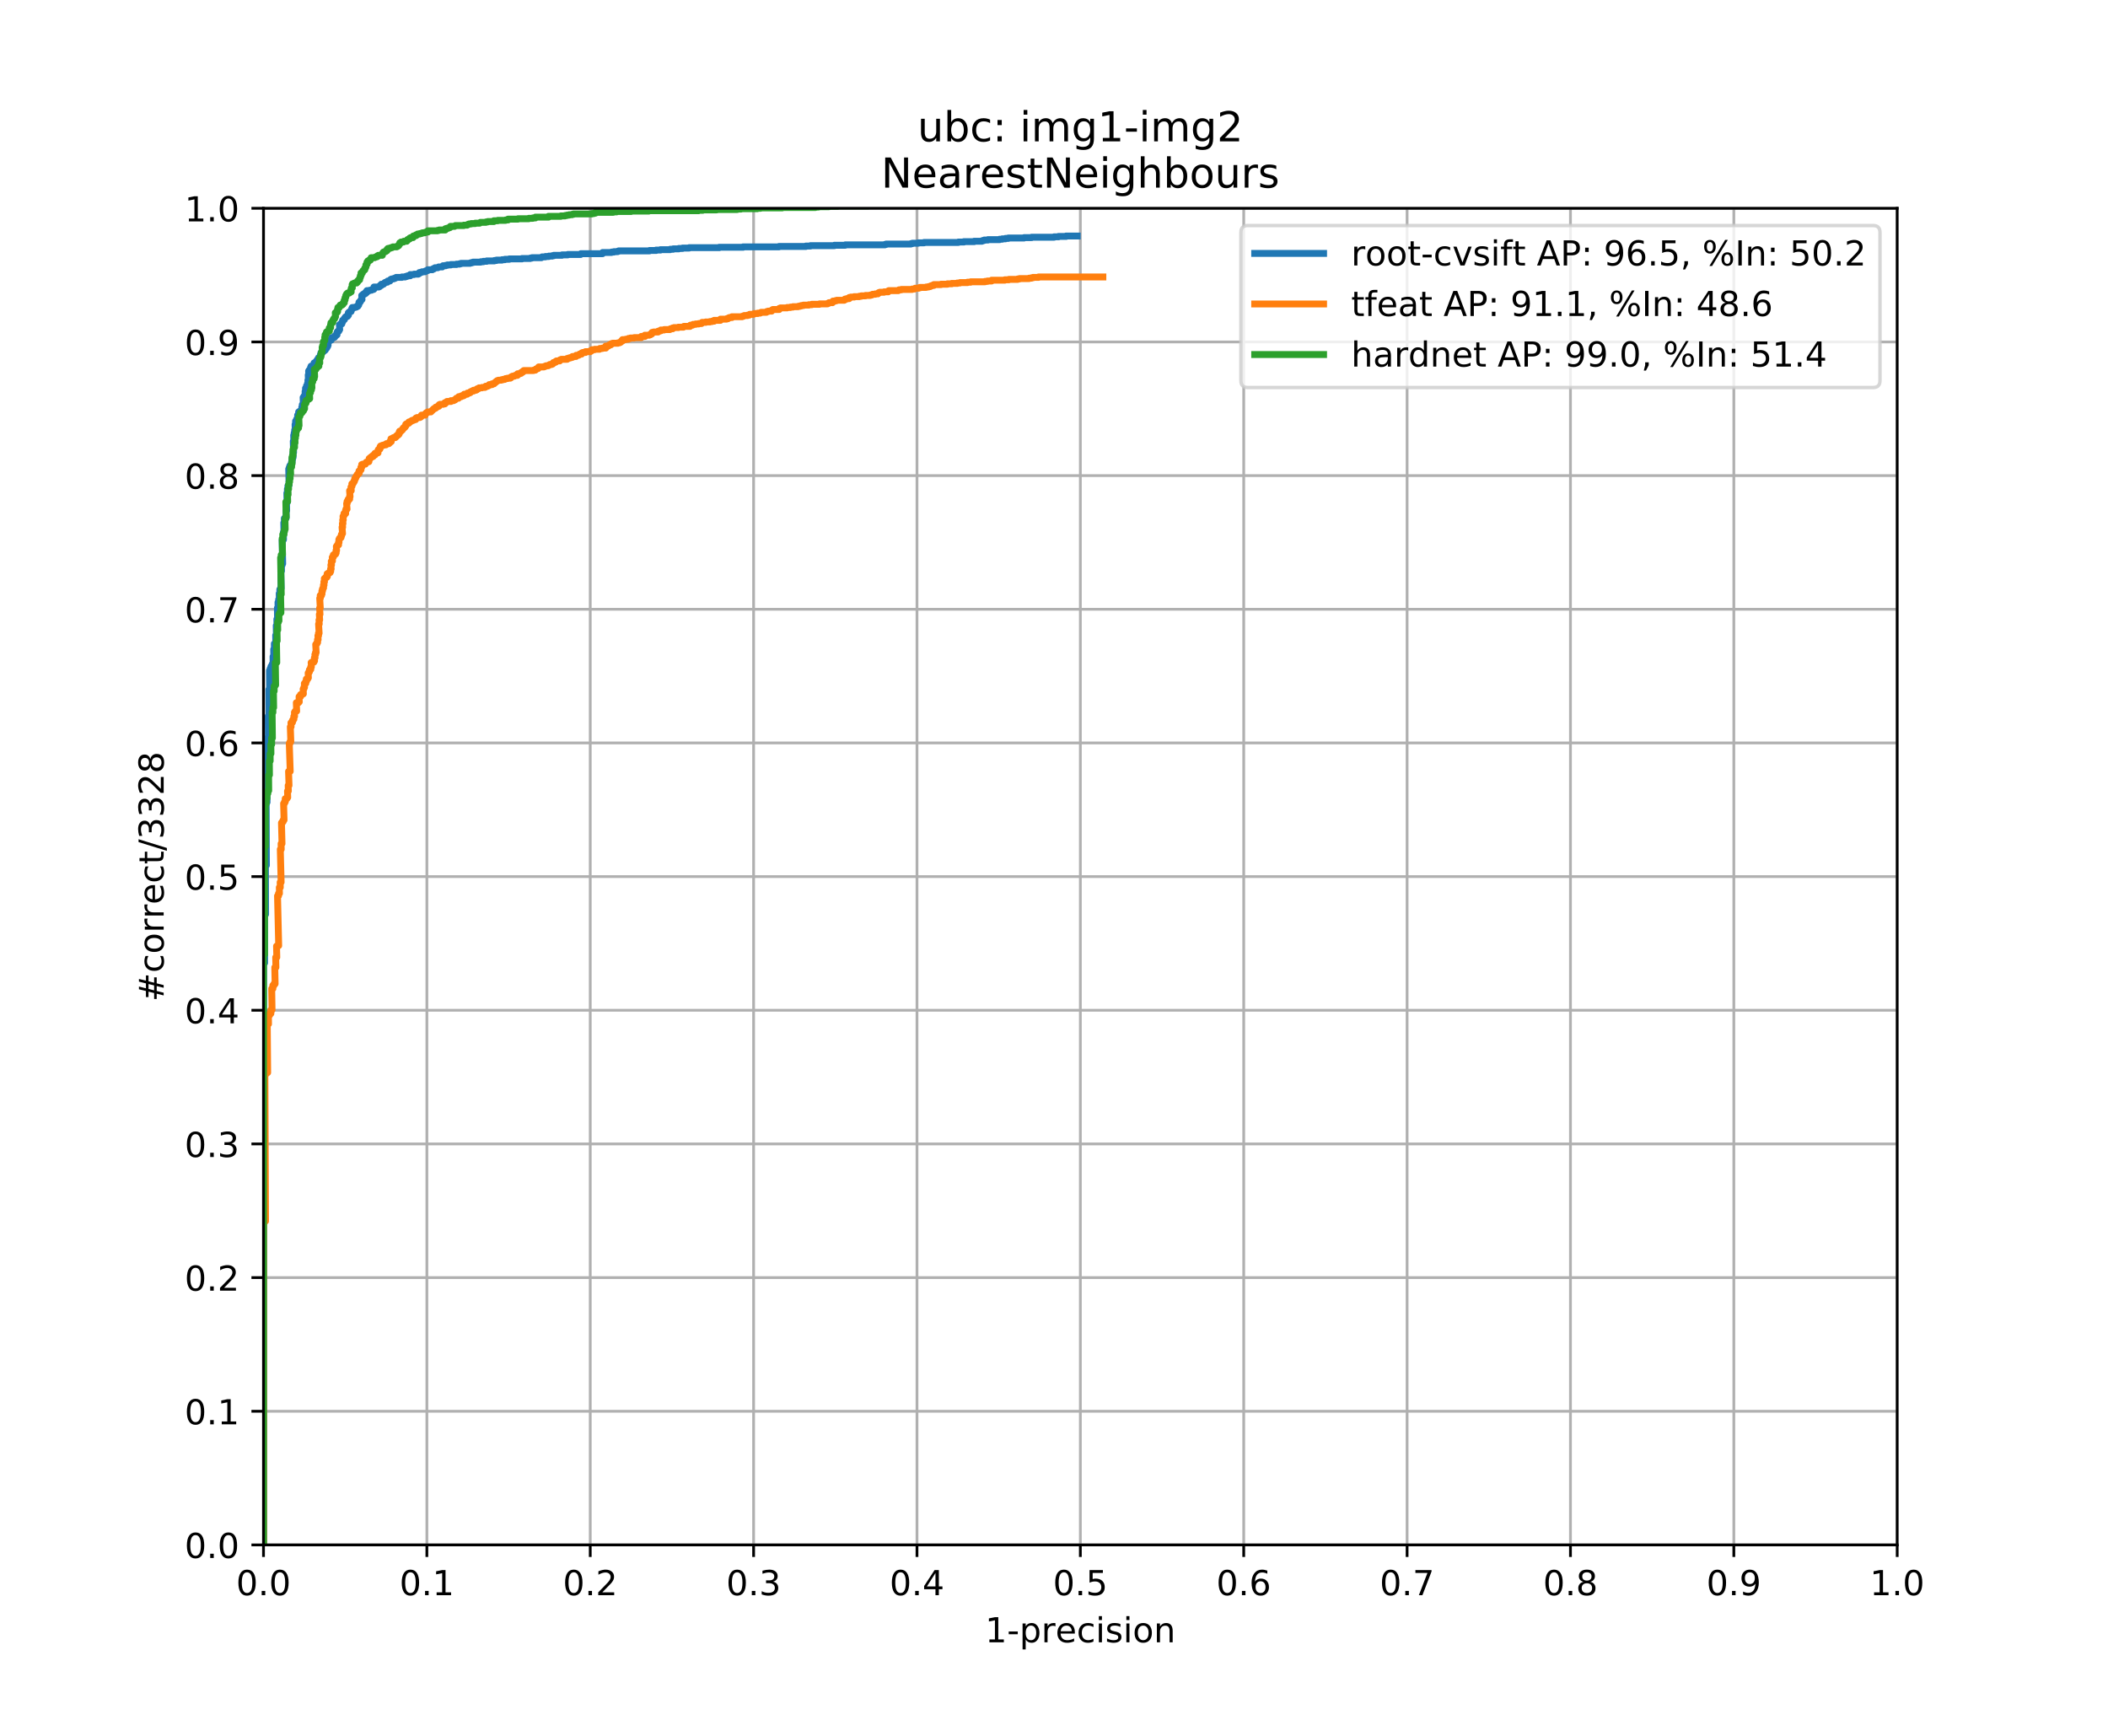 <?xml version="1.0" encoding="utf-8" standalone="no"?>
<!DOCTYPE svg PUBLIC "-//W3C//DTD SVG 1.1//EN"
  "http://www.w3.org/Graphics/SVG/1.1/DTD/svg11.dtd">
<!-- Created with matplotlib (https://matplotlib.org/) -->
<svg height="504pt" version="1.1" viewBox="0 0 612 504" width="612pt" xmlns="http://www.w3.org/2000/svg" xmlns:xlink="http://www.w3.org/1999/xlink">
 <defs>
  <style type="text/css">
*{stroke-linecap:butt;stroke-linejoin:round;}
  </style>
 </defs>
 <g id="figure_1">
  <g id="patch_1">
   <path d="M 0 504 
L 612 504 
L 612 0 
L 0 0 
z
" style="fill:#ffffff;"/>
  </g>
  <g id="axes_1">
   <g id="patch_2">
    <path d="M 76.5 448.56 
L 550.8 448.56 
L 550.8 60.48 
L 76.5 60.48 
z
" style="fill:#ffffff;"/>
   </g>
   <g id="matplotlib.axis_1">
    <g id="xtick_1">
     <g id="line2d_1">
      <path clip-path="url(#p0fcbc96523)" d="M 76.5 448.56 
L 76.5 60.48 
" style="fill:none;stroke:#b0b0b0;stroke-linecap:square;stroke-width:0.8;"/>
     </g>
     <g id="line2d_2">
      <defs>
       <path d="M 0 0 
L 0 3.5 
" id="meb70ff3ace" style="stroke:#000000;stroke-width:0.8;"/>
      </defs>
      <g>
       <use style="stroke:#000000;stroke-width:0.8;" x="76.5" xlink:href="#meb70ff3ace" y="448.56"/>
      </g>
     </g>
     <g id="text_1">
      <!-- 0.0 -->
      <defs>
       <path d="M 31.781 66.406 
Q 24.172 66.406 20.328 58.906 
Q 16.5 51.422 16.5 36.375 
Q 16.5 21.391 20.328 13.891 
Q 24.172 6.391 31.781 6.391 
Q 39.453 6.391 43.281 13.891 
Q 47.125 21.391 47.125 36.375 
Q 47.125 51.422 43.281 58.906 
Q 39.453 66.406 31.781 66.406 
z
M 31.781 74.219 
Q 44.047 74.219 50.516 64.516 
Q 56.984 54.828 56.984 36.375 
Q 56.984 17.969 50.516 8.266 
Q 44.047 -1.422 31.781 -1.422 
Q 19.531 -1.422 13.062 8.266 
Q 6.594 17.969 6.594 36.375 
Q 6.594 54.828 13.062 64.516 
Q 19.531 74.219 31.781 74.219 
z
" id="DejaVuSans-48"/>
       <path d="M 10.688 12.406 
L 21 12.406 
L 21 0 
L 10.688 0 
z
" id="DejaVuSans-46"/>
      </defs>
      <g transform="translate(68.548 463.158)scale(0.1 -0.1)">
       <use xlink:href="#DejaVuSans-48"/>
       <use x="63.623" xlink:href="#DejaVuSans-46"/>
       <use x="95.41" xlink:href="#DejaVuSans-48"/>
      </g>
     </g>
    </g>
    <g id="xtick_2">
     <g id="line2d_3">
      <path clip-path="url(#p0fcbc96523)" d="M 123.93 448.56 
L 123.93 60.48 
" style="fill:none;stroke:#b0b0b0;stroke-linecap:square;stroke-width:0.8;"/>
     </g>
     <g id="line2d_4">
      <g>
       <use style="stroke:#000000;stroke-width:0.8;" x="123.93" xlink:href="#meb70ff3ace" y="448.56"/>
      </g>
     </g>
     <g id="text_2">
      <!-- 0.1 -->
      <defs>
       <path d="M 12.406 8.297 
L 28.516 8.297 
L 28.516 63.922 
L 10.984 60.406 
L 10.984 69.391 
L 28.422 72.906 
L 38.281 72.906 
L 38.281 8.297 
L 54.391 8.297 
L 54.391 0 
L 12.406 0 
z
" id="DejaVuSans-49"/>
      </defs>
      <g transform="translate(115.978 463.158)scale(0.1 -0.1)">
       <use xlink:href="#DejaVuSans-48"/>
       <use x="63.623" xlink:href="#DejaVuSans-46"/>
       <use x="95.41" xlink:href="#DejaVuSans-49"/>
      </g>
     </g>
    </g>
    <g id="xtick_3">
     <g id="line2d_5">
      <path clip-path="url(#p0fcbc96523)" d="M 171.36 448.56 
L 171.36 60.48 
" style="fill:none;stroke:#b0b0b0;stroke-linecap:square;stroke-width:0.8;"/>
     </g>
     <g id="line2d_6">
      <g>
       <use style="stroke:#000000;stroke-width:0.8;" x="171.36" xlink:href="#meb70ff3ace" y="448.56"/>
      </g>
     </g>
     <g id="text_3">
      <!-- 0.2 -->
      <defs>
       <path d="M 19.188 8.297 
L 53.609 8.297 
L 53.609 0 
L 7.328 0 
L 7.328 8.297 
Q 12.938 14.109 22.625 23.891 
Q 32.328 33.688 34.812 36.531 
Q 39.547 41.844 41.422 45.531 
Q 43.312 49.219 43.312 52.781 
Q 43.312 58.594 39.234 62.25 
Q 35.156 65.922 28.609 65.922 
Q 23.969 65.922 18.812 64.312 
Q 13.672 62.703 7.812 59.422 
L 7.812 69.391 
Q 13.766 71.781 18.938 73 
Q 24.125 74.219 28.422 74.219 
Q 39.75 74.219 46.484 68.547 
Q 53.219 62.891 53.219 53.422 
Q 53.219 48.922 51.531 44.891 
Q 49.859 40.875 45.406 35.406 
Q 44.188 33.984 37.641 27.219 
Q 31.109 20.453 19.188 8.297 
z
" id="DejaVuSans-50"/>
      </defs>
      <g transform="translate(163.408 463.158)scale(0.1 -0.1)">
       <use xlink:href="#DejaVuSans-48"/>
       <use x="63.623" xlink:href="#DejaVuSans-46"/>
       <use x="95.41" xlink:href="#DejaVuSans-50"/>
      </g>
     </g>
    </g>
    <g id="xtick_4">
     <g id="line2d_7">
      <path clip-path="url(#p0fcbc96523)" d="M 218.79 448.56 
L 218.79 60.48 
" style="fill:none;stroke:#b0b0b0;stroke-linecap:square;stroke-width:0.8;"/>
     </g>
     <g id="line2d_8">
      <g>
       <use style="stroke:#000000;stroke-width:0.8;" x="218.79" xlink:href="#meb70ff3ace" y="448.56"/>
      </g>
     </g>
     <g id="text_4">
      <!-- 0.3 -->
      <defs>
       <path d="M 40.578 39.312 
Q 47.656 37.797 51.625 33 
Q 55.609 28.219 55.609 21.188 
Q 55.609 10.406 48.188 4.484 
Q 40.766 -1.422 27.094 -1.422 
Q 22.516 -1.422 17.656 -0.516 
Q 12.797 0.391 7.625 2.203 
L 7.625 11.719 
Q 11.719 9.328 16.594 8.109 
Q 21.484 6.891 26.812 6.891 
Q 36.078 6.891 40.938 10.547 
Q 45.797 14.203 45.797 21.188 
Q 45.797 27.641 41.281 31.266 
Q 36.766 34.906 28.719 34.906 
L 20.219 34.906 
L 20.219 43.016 
L 29.109 43.016 
Q 36.375 43.016 40.234 45.922 
Q 44.094 48.828 44.094 54.297 
Q 44.094 59.906 40.109 62.906 
Q 36.141 65.922 28.719 65.922 
Q 24.656 65.922 20.016 65.031 
Q 15.375 64.156 9.812 62.312 
L 9.812 71.094 
Q 15.438 72.656 20.344 73.438 
Q 25.25 74.219 29.594 74.219 
Q 40.828 74.219 47.359 69.109 
Q 53.906 64.016 53.906 55.328 
Q 53.906 49.266 50.438 45.094 
Q 46.969 40.922 40.578 39.312 
z
" id="DejaVuSans-51"/>
      </defs>
      <g transform="translate(210.838 463.158)scale(0.1 -0.1)">
       <use xlink:href="#DejaVuSans-48"/>
       <use x="63.623" xlink:href="#DejaVuSans-46"/>
       <use x="95.41" xlink:href="#DejaVuSans-51"/>
      </g>
     </g>
    </g>
    <g id="xtick_5">
     <g id="line2d_9">
      <path clip-path="url(#p0fcbc96523)" d="M 266.22 448.56 
L 266.22 60.48 
" style="fill:none;stroke:#b0b0b0;stroke-linecap:square;stroke-width:0.8;"/>
     </g>
     <g id="line2d_10">
      <g>
       <use style="stroke:#000000;stroke-width:0.8;" x="266.22" xlink:href="#meb70ff3ace" y="448.56"/>
      </g>
     </g>
     <g id="text_5">
      <!-- 0.4 -->
      <defs>
       <path d="M 37.797 64.312 
L 12.891 25.391 
L 37.797 25.391 
z
M 35.203 72.906 
L 47.609 72.906 
L 47.609 25.391 
L 58.016 25.391 
L 58.016 17.188 
L 47.609 17.188 
L 47.609 0 
L 37.797 0 
L 37.797 17.188 
L 4.891 17.188 
L 4.891 26.703 
z
" id="DejaVuSans-52"/>
      </defs>
      <g transform="translate(258.268 463.158)scale(0.1 -0.1)">
       <use xlink:href="#DejaVuSans-48"/>
       <use x="63.623" xlink:href="#DejaVuSans-46"/>
       <use x="95.41" xlink:href="#DejaVuSans-52"/>
      </g>
     </g>
    </g>
    <g id="xtick_6">
     <g id="line2d_11">
      <path clip-path="url(#p0fcbc96523)" d="M 313.65 448.56 
L 313.65 60.48 
" style="fill:none;stroke:#b0b0b0;stroke-linecap:square;stroke-width:0.8;"/>
     </g>
     <g id="line2d_12">
      <g>
       <use style="stroke:#000000;stroke-width:0.8;" x="313.65" xlink:href="#meb70ff3ace" y="448.56"/>
      </g>
     </g>
     <g id="text_6">
      <!-- 0.5 -->
      <defs>
       <path d="M 10.797 72.906 
L 49.516 72.906 
L 49.516 64.594 
L 19.828 64.594 
L 19.828 46.734 
Q 21.969 47.469 24.109 47.828 
Q 26.266 48.188 28.422 48.188 
Q 40.625 48.188 47.75 41.5 
Q 54.891 34.812 54.891 23.391 
Q 54.891 11.625 47.562 5.094 
Q 40.234 -1.422 26.906 -1.422 
Q 22.312 -1.422 17.547 -0.641 
Q 12.797 0.141 7.719 1.703 
L 7.719 11.625 
Q 12.109 9.234 16.797 8.062 
Q 21.484 6.891 26.703 6.891 
Q 35.156 6.891 40.078 11.328 
Q 45.016 15.766 45.016 23.391 
Q 45.016 31 40.078 35.438 
Q 35.156 39.891 26.703 39.891 
Q 22.75 39.891 18.812 39.016 
Q 14.891 38.141 10.797 36.281 
z
" id="DejaVuSans-53"/>
      </defs>
      <g transform="translate(305.698 463.158)scale(0.1 -0.1)">
       <use xlink:href="#DejaVuSans-48"/>
       <use x="63.623" xlink:href="#DejaVuSans-46"/>
       <use x="95.41" xlink:href="#DejaVuSans-53"/>
      </g>
     </g>
    </g>
    <g id="xtick_7">
     <g id="line2d_13">
      <path clip-path="url(#p0fcbc96523)" d="M 361.08 448.56 
L 361.08 60.48 
" style="fill:none;stroke:#b0b0b0;stroke-linecap:square;stroke-width:0.8;"/>
     </g>
     <g id="line2d_14">
      <g>
       <use style="stroke:#000000;stroke-width:0.8;" x="361.08" xlink:href="#meb70ff3ace" y="448.56"/>
      </g>
     </g>
     <g id="text_7">
      <!-- 0.6 -->
      <defs>
       <path d="M 33.016 40.375 
Q 26.375 40.375 22.484 35.828 
Q 18.609 31.297 18.609 23.391 
Q 18.609 15.531 22.484 10.953 
Q 26.375 6.391 33.016 6.391 
Q 39.656 6.391 43.531 10.953 
Q 47.406 15.531 47.406 23.391 
Q 47.406 31.297 43.531 35.828 
Q 39.656 40.375 33.016 40.375 
z
M 52.594 71.297 
L 52.594 62.312 
Q 48.875 64.062 45.094 64.984 
Q 41.312 65.922 37.594 65.922 
Q 27.828 65.922 22.672 59.328 
Q 17.531 52.734 16.797 39.406 
Q 19.672 43.656 24.016 45.922 
Q 28.375 48.188 33.594 48.188 
Q 44.578 48.188 50.953 41.516 
Q 57.328 34.859 57.328 23.391 
Q 57.328 12.156 50.688 5.359 
Q 44.047 -1.422 33.016 -1.422 
Q 20.359 -1.422 13.672 8.266 
Q 6.984 17.969 6.984 36.375 
Q 6.984 53.656 15.188 63.938 
Q 23.391 74.219 37.203 74.219 
Q 40.922 74.219 44.703 73.484 
Q 48.484 72.75 52.594 71.297 
z
" id="DejaVuSans-54"/>
      </defs>
      <g transform="translate(353.128 463.158)scale(0.1 -0.1)">
       <use xlink:href="#DejaVuSans-48"/>
       <use x="63.623" xlink:href="#DejaVuSans-46"/>
       <use x="95.41" xlink:href="#DejaVuSans-54"/>
      </g>
     </g>
    </g>
    <g id="xtick_8">
     <g id="line2d_15">
      <path clip-path="url(#p0fcbc96523)" d="M 408.51 448.56 
L 408.51 60.48 
" style="fill:none;stroke:#b0b0b0;stroke-linecap:square;stroke-width:0.8;"/>
     </g>
     <g id="line2d_16">
      <g>
       <use style="stroke:#000000;stroke-width:0.8;" x="408.51" xlink:href="#meb70ff3ace" y="448.56"/>
      </g>
     </g>
     <g id="text_8">
      <!-- 0.7 -->
      <defs>
       <path d="M 8.203 72.906 
L 55.078 72.906 
L 55.078 68.703 
L 28.609 0 
L 18.312 0 
L 43.219 64.594 
L 8.203 64.594 
z
" id="DejaVuSans-55"/>
      </defs>
      <g transform="translate(400.558 463.158)scale(0.1 -0.1)">
       <use xlink:href="#DejaVuSans-48"/>
       <use x="63.623" xlink:href="#DejaVuSans-46"/>
       <use x="95.41" xlink:href="#DejaVuSans-55"/>
      </g>
     </g>
    </g>
    <g id="xtick_9">
     <g id="line2d_17">
      <path clip-path="url(#p0fcbc96523)" d="M 455.94 448.56 
L 455.94 60.48 
" style="fill:none;stroke:#b0b0b0;stroke-linecap:square;stroke-width:0.8;"/>
     </g>
     <g id="line2d_18">
      <g>
       <use style="stroke:#000000;stroke-width:0.8;" x="455.94" xlink:href="#meb70ff3ace" y="448.56"/>
      </g>
     </g>
     <g id="text_9">
      <!-- 0.8 -->
      <defs>
       <path d="M 31.781 34.625 
Q 24.75 34.625 20.719 30.859 
Q 16.703 27.094 16.703 20.516 
Q 16.703 13.922 20.719 10.156 
Q 24.75 6.391 31.781 6.391 
Q 38.812 6.391 42.859 10.172 
Q 46.922 13.969 46.922 20.516 
Q 46.922 27.094 42.891 30.859 
Q 38.875 34.625 31.781 34.625 
z
M 21.922 38.812 
Q 15.578 40.375 12.031 44.719 
Q 8.5 49.078 8.5 55.328 
Q 8.5 64.062 14.719 69.141 
Q 20.953 74.219 31.781 74.219 
Q 42.672 74.219 48.875 69.141 
Q 55.078 64.062 55.078 55.328 
Q 55.078 49.078 51.531 44.719 
Q 48 40.375 41.703 38.812 
Q 48.828 37.156 52.797 32.312 
Q 56.781 27.484 56.781 20.516 
Q 56.781 9.906 50.312 4.234 
Q 43.844 -1.422 31.781 -1.422 
Q 19.734 -1.422 13.25 4.234 
Q 6.781 9.906 6.781 20.516 
Q 6.781 27.484 10.781 32.312 
Q 14.797 37.156 21.922 38.812 
z
M 18.312 54.391 
Q 18.312 48.734 21.844 45.562 
Q 25.391 42.391 31.781 42.391 
Q 38.141 42.391 41.719 45.562 
Q 45.312 48.734 45.312 54.391 
Q 45.312 60.062 41.719 63.234 
Q 38.141 66.406 31.781 66.406 
Q 25.391 66.406 21.844 63.234 
Q 18.312 60.062 18.312 54.391 
z
" id="DejaVuSans-56"/>
      </defs>
      <g transform="translate(447.988 463.158)scale(0.1 -0.1)">
       <use xlink:href="#DejaVuSans-48"/>
       <use x="63.623" xlink:href="#DejaVuSans-46"/>
       <use x="95.41" xlink:href="#DejaVuSans-56"/>
      </g>
     </g>
    </g>
    <g id="xtick_10">
     <g id="line2d_19">
      <path clip-path="url(#p0fcbc96523)" d="M 503.37 448.56 
L 503.37 60.48 
" style="fill:none;stroke:#b0b0b0;stroke-linecap:square;stroke-width:0.8;"/>
     </g>
     <g id="line2d_20">
      <g>
       <use style="stroke:#000000;stroke-width:0.8;" x="503.37" xlink:href="#meb70ff3ace" y="448.56"/>
      </g>
     </g>
     <g id="text_10">
      <!-- 0.9 -->
      <defs>
       <path d="M 10.984 1.516 
L 10.984 10.5 
Q 14.703 8.734 18.5 7.812 
Q 22.312 6.891 25.984 6.891 
Q 35.75 6.891 40.891 13.453 
Q 46.047 20.016 46.781 33.406 
Q 43.953 29.203 39.594 26.953 
Q 35.25 24.703 29.984 24.703 
Q 19.047 24.703 12.672 31.312 
Q 6.297 37.938 6.297 49.422 
Q 6.297 60.641 12.938 67.422 
Q 19.578 74.219 30.609 74.219 
Q 43.266 74.219 49.922 64.516 
Q 56.594 54.828 56.594 36.375 
Q 56.594 19.141 48.406 8.859 
Q 40.234 -1.422 26.422 -1.422 
Q 22.703 -1.422 18.891 -0.688 
Q 15.094 0.047 10.984 1.516 
z
M 30.609 32.422 
Q 37.25 32.422 41.125 36.953 
Q 45.016 41.5 45.016 49.422 
Q 45.016 57.281 41.125 61.844 
Q 37.25 66.406 30.609 66.406 
Q 23.969 66.406 20.094 61.844 
Q 16.219 57.281 16.219 49.422 
Q 16.219 41.5 20.094 36.953 
Q 23.969 32.422 30.609 32.422 
z
" id="DejaVuSans-57"/>
      </defs>
      <g transform="translate(495.418 463.158)scale(0.1 -0.1)">
       <use xlink:href="#DejaVuSans-48"/>
       <use x="63.623" xlink:href="#DejaVuSans-46"/>
       <use x="95.41" xlink:href="#DejaVuSans-57"/>
      </g>
     </g>
    </g>
    <g id="xtick_11">
     <g id="line2d_21">
      <path clip-path="url(#p0fcbc96523)" d="M 550.8 448.56 
L 550.8 60.48 
" style="fill:none;stroke:#b0b0b0;stroke-linecap:square;stroke-width:0.8;"/>
     </g>
     <g id="line2d_22">
      <g>
       <use style="stroke:#000000;stroke-width:0.8;" x="550.8" xlink:href="#meb70ff3ace" y="448.56"/>
      </g>
     </g>
     <g id="text_11">
      <!-- 1.0 -->
      <g transform="translate(542.848 463.158)scale(0.1 -0.1)">
       <use xlink:href="#DejaVuSans-49"/>
       <use x="63.623" xlink:href="#DejaVuSans-46"/>
       <use x="95.41" xlink:href="#DejaVuSans-48"/>
      </g>
     </g>
    </g>
    <g id="text_12">
     <!-- 1-precision -->
     <defs>
      <path d="M 4.891 31.391 
L 31.203 31.391 
L 31.203 23.391 
L 4.891 23.391 
z
" id="DejaVuSans-45"/>
      <path d="M 18.109 8.203 
L 18.109 -20.797 
L 9.078 -20.797 
L 9.078 54.688 
L 18.109 54.688 
L 18.109 46.391 
Q 20.953 51.266 25.266 53.625 
Q 29.594 56 35.594 56 
Q 45.562 56 51.781 48.094 
Q 58.016 40.188 58.016 27.297 
Q 58.016 14.406 51.781 6.484 
Q 45.562 -1.422 35.594 -1.422 
Q 29.594 -1.422 25.266 0.953 
Q 20.953 3.328 18.109 8.203 
z
M 48.688 27.297 
Q 48.688 37.203 44.609 42.844 
Q 40.531 48.484 33.406 48.484 
Q 26.266 48.484 22.188 42.844 
Q 18.109 37.203 18.109 27.297 
Q 18.109 17.391 22.188 11.75 
Q 26.266 6.109 33.406 6.109 
Q 40.531 6.109 44.609 11.75 
Q 48.688 17.391 48.688 27.297 
z
" id="DejaVuSans-112"/>
      <path d="M 41.109 46.297 
Q 39.594 47.172 37.812 47.578 
Q 36.031 48 33.891 48 
Q 26.266 48 22.188 43.047 
Q 18.109 38.094 18.109 28.812 
L 18.109 0 
L 9.078 0 
L 9.078 54.688 
L 18.109 54.688 
L 18.109 46.188 
Q 20.953 51.172 25.484 53.578 
Q 30.031 56 36.531 56 
Q 37.453 56 38.578 55.875 
Q 39.703 55.766 41.062 55.516 
z
" id="DejaVuSans-114"/>
      <path d="M 56.203 29.594 
L 56.203 25.203 
L 14.891 25.203 
Q 15.484 15.922 20.484 11.062 
Q 25.484 6.203 34.422 6.203 
Q 39.594 6.203 44.453 7.469 
Q 49.312 8.734 54.109 11.281 
L 54.109 2.781 
Q 49.266 0.734 44.188 -0.344 
Q 39.109 -1.422 33.891 -1.422 
Q 20.797 -1.422 13.156 6.188 
Q 5.516 13.812 5.516 26.812 
Q 5.516 40.234 12.766 48.109 
Q 20.016 56 32.328 56 
Q 43.359 56 49.781 48.891 
Q 56.203 41.797 56.203 29.594 
z
M 47.219 32.234 
Q 47.125 39.594 43.094 43.984 
Q 39.062 48.391 32.422 48.391 
Q 24.906 48.391 20.391 44.141 
Q 15.875 39.891 15.188 32.172 
z
" id="DejaVuSans-101"/>
      <path d="M 48.781 52.594 
L 48.781 44.188 
Q 44.969 46.297 41.141 47.344 
Q 37.312 48.391 33.406 48.391 
Q 24.656 48.391 19.812 42.844 
Q 14.984 37.312 14.984 27.297 
Q 14.984 17.281 19.812 11.734 
Q 24.656 6.203 33.406 6.203 
Q 37.312 6.203 41.141 7.25 
Q 44.969 8.297 48.781 10.406 
L 48.781 2.094 
Q 45.016 0.344 40.984 -0.531 
Q 36.969 -1.422 32.422 -1.422 
Q 20.062 -1.422 12.781 6.344 
Q 5.516 14.109 5.516 27.297 
Q 5.516 40.672 12.859 48.328 
Q 20.219 56 33.016 56 
Q 37.156 56 41.109 55.141 
Q 45.062 54.297 48.781 52.594 
z
" id="DejaVuSans-99"/>
      <path d="M 9.422 54.688 
L 18.406 54.688 
L 18.406 0 
L 9.422 0 
z
M 9.422 75.984 
L 18.406 75.984 
L 18.406 64.594 
L 9.422 64.594 
z
" id="DejaVuSans-105"/>
      <path d="M 44.281 53.078 
L 44.281 44.578 
Q 40.484 46.531 36.375 47.5 
Q 32.281 48.484 27.875 48.484 
Q 21.188 48.484 17.844 46.438 
Q 14.5 44.391 14.5 40.281 
Q 14.5 37.156 16.891 35.375 
Q 19.281 33.594 26.516 31.984 
L 29.594 31.297 
Q 39.156 29.25 43.188 25.516 
Q 47.219 21.781 47.219 15.094 
Q 47.219 7.469 41.188 3.016 
Q 35.156 -1.422 24.609 -1.422 
Q 20.219 -1.422 15.453 -0.562 
Q 10.688 0.297 5.422 2 
L 5.422 11.281 
Q 10.406 8.688 15.234 7.391 
Q 20.062 6.109 24.812 6.109 
Q 31.156 6.109 34.562 8.281 
Q 37.984 10.453 37.984 14.406 
Q 37.984 18.062 35.516 20.016 
Q 33.062 21.969 24.703 23.781 
L 21.578 24.516 
Q 13.234 26.266 9.516 29.906 
Q 5.812 33.547 5.812 39.891 
Q 5.812 47.609 11.281 51.797 
Q 16.75 56 26.812 56 
Q 31.781 56 36.172 55.266 
Q 40.578 54.547 44.281 53.078 
z
" id="DejaVuSans-115"/>
      <path d="M 30.609 48.391 
Q 23.391 48.391 19.188 42.75 
Q 14.984 37.109 14.984 27.297 
Q 14.984 17.484 19.156 11.844 
Q 23.344 6.203 30.609 6.203 
Q 37.797 6.203 41.984 11.859 
Q 46.188 17.531 46.188 27.297 
Q 46.188 37.016 41.984 42.703 
Q 37.797 48.391 30.609 48.391 
z
M 30.609 56 
Q 42.328 56 49.016 48.375 
Q 55.719 40.766 55.719 27.297 
Q 55.719 13.875 49.016 6.219 
Q 42.328 -1.422 30.609 -1.422 
Q 18.844 -1.422 12.172 6.219 
Q 5.516 13.875 5.516 27.297 
Q 5.516 40.766 12.172 48.375 
Q 18.844 56 30.609 56 
z
" id="DejaVuSans-111"/>
      <path d="M 54.891 33.016 
L 54.891 0 
L 45.906 0 
L 45.906 32.719 
Q 45.906 40.484 42.875 44.328 
Q 39.844 48.188 33.797 48.188 
Q 26.516 48.188 22.312 43.547 
Q 18.109 38.922 18.109 30.906 
L 18.109 0 
L 9.078 0 
L 9.078 54.688 
L 18.109 54.688 
L 18.109 46.188 
Q 21.344 51.125 25.703 53.562 
Q 30.078 56 35.797 56 
Q 45.219 56 50.047 50.172 
Q 54.891 44.344 54.891 33.016 
z
" id="DejaVuSans-110"/>
     </defs>
     <g transform="translate(286 476.837)scale(0.1 -0.1)">
      <use xlink:href="#DejaVuSans-49"/>
      <use x="63.623" xlink:href="#DejaVuSans-45"/>
      <use x="99.707" xlink:href="#DejaVuSans-112"/>
      <use x="163.184" xlink:href="#DejaVuSans-114"/>
      <use x="204.266" xlink:href="#DejaVuSans-101"/>
      <use x="265.789" xlink:href="#DejaVuSans-99"/>
      <use x="320.77" xlink:href="#DejaVuSans-105"/>
      <use x="348.553" xlink:href="#DejaVuSans-115"/>
      <use x="400.652" xlink:href="#DejaVuSans-105"/>
      <use x="428.436" xlink:href="#DejaVuSans-111"/>
      <use x="489.617" xlink:href="#DejaVuSans-110"/>
     </g>
    </g>
   </g>
   <g id="matplotlib.axis_2">
    <g id="ytick_1">
     <g id="line2d_23">
      <path clip-path="url(#p0fcbc96523)" d="M 76.5 448.56 
L 550.8 448.56 
" style="fill:none;stroke:#b0b0b0;stroke-linecap:square;stroke-width:0.8;"/>
     </g>
     <g id="line2d_24">
      <defs>
       <path d="M 0 0 
L -3.5 0 
" id="m45f1b099be" style="stroke:#000000;stroke-width:0.8;"/>
      </defs>
      <g>
       <use style="stroke:#000000;stroke-width:0.8;" x="76.5" xlink:href="#m45f1b099be" y="448.56"/>
      </g>
     </g>
     <g id="text_13">
      <!-- 0.0 -->
      <g transform="translate(53.597 452.359)scale(0.1 -0.1)">
       <use xlink:href="#DejaVuSans-48"/>
       <use x="63.623" xlink:href="#DejaVuSans-46"/>
       <use x="95.41" xlink:href="#DejaVuSans-48"/>
      </g>
     </g>
    </g>
    <g id="ytick_2">
     <g id="line2d_25">
      <path clip-path="url(#p0fcbc96523)" d="M 76.5 409.752 
L 550.8 409.752 
" style="fill:none;stroke:#b0b0b0;stroke-linecap:square;stroke-width:0.8;"/>
     </g>
     <g id="line2d_26">
      <g>
       <use style="stroke:#000000;stroke-width:0.8;" x="76.5" xlink:href="#m45f1b099be" y="409.752"/>
      </g>
     </g>
     <g id="text_14">
      <!-- 0.1 -->
      <g transform="translate(53.597 413.551)scale(0.1 -0.1)">
       <use xlink:href="#DejaVuSans-48"/>
       <use x="63.623" xlink:href="#DejaVuSans-46"/>
       <use x="95.41" xlink:href="#DejaVuSans-49"/>
      </g>
     </g>
    </g>
    <g id="ytick_3">
     <g id="line2d_27">
      <path clip-path="url(#p0fcbc96523)" d="M 76.5 370.944 
L 550.8 370.944 
" style="fill:none;stroke:#b0b0b0;stroke-linecap:square;stroke-width:0.8;"/>
     </g>
     <g id="line2d_28">
      <g>
       <use style="stroke:#000000;stroke-width:0.8;" x="76.5" xlink:href="#m45f1b099be" y="370.944"/>
      </g>
     </g>
     <g id="text_15">
      <!-- 0.2 -->
      <g transform="translate(53.597 374.743)scale(0.1 -0.1)">
       <use xlink:href="#DejaVuSans-48"/>
       <use x="63.623" xlink:href="#DejaVuSans-46"/>
       <use x="95.41" xlink:href="#DejaVuSans-50"/>
      </g>
     </g>
    </g>
    <g id="ytick_4">
     <g id="line2d_29">
      <path clip-path="url(#p0fcbc96523)" d="M 76.5 332.136 
L 550.8 332.136 
" style="fill:none;stroke:#b0b0b0;stroke-linecap:square;stroke-width:0.8;"/>
     </g>
     <g id="line2d_30">
      <g>
       <use style="stroke:#000000;stroke-width:0.8;" x="76.5" xlink:href="#m45f1b099be" y="332.136"/>
      </g>
     </g>
     <g id="text_16">
      <!-- 0.3 -->
      <g transform="translate(53.597 335.935)scale(0.1 -0.1)">
       <use xlink:href="#DejaVuSans-48"/>
       <use x="63.623" xlink:href="#DejaVuSans-46"/>
       <use x="95.41" xlink:href="#DejaVuSans-51"/>
      </g>
     </g>
    </g>
    <g id="ytick_5">
     <g id="line2d_31">
      <path clip-path="url(#p0fcbc96523)" d="M 76.5 293.328 
L 550.8 293.328 
" style="fill:none;stroke:#b0b0b0;stroke-linecap:square;stroke-width:0.8;"/>
     </g>
     <g id="line2d_32">
      <g>
       <use style="stroke:#000000;stroke-width:0.8;" x="76.5" xlink:href="#m45f1b099be" y="293.328"/>
      </g>
     </g>
     <g id="text_17">
      <!-- 0.4 -->
      <g transform="translate(53.597 297.127)scale(0.1 -0.1)">
       <use xlink:href="#DejaVuSans-48"/>
       <use x="63.623" xlink:href="#DejaVuSans-46"/>
       <use x="95.41" xlink:href="#DejaVuSans-52"/>
      </g>
     </g>
    </g>
    <g id="ytick_6">
     <g id="line2d_33">
      <path clip-path="url(#p0fcbc96523)" d="M 76.5 254.52 
L 550.8 254.52 
" style="fill:none;stroke:#b0b0b0;stroke-linecap:square;stroke-width:0.8;"/>
     </g>
     <g id="line2d_34">
      <g>
       <use style="stroke:#000000;stroke-width:0.8;" x="76.5" xlink:href="#m45f1b099be" y="254.52"/>
      </g>
     </g>
     <g id="text_18">
      <!-- 0.5 -->
      <g transform="translate(53.597 258.319)scale(0.1 -0.1)">
       <use xlink:href="#DejaVuSans-48"/>
       <use x="63.623" xlink:href="#DejaVuSans-46"/>
       <use x="95.41" xlink:href="#DejaVuSans-53"/>
      </g>
     </g>
    </g>
    <g id="ytick_7">
     <g id="line2d_35">
      <path clip-path="url(#p0fcbc96523)" d="M 76.5 215.712 
L 550.8 215.712 
" style="fill:none;stroke:#b0b0b0;stroke-linecap:square;stroke-width:0.8;"/>
     </g>
     <g id="line2d_36">
      <g>
       <use style="stroke:#000000;stroke-width:0.8;" x="76.5" xlink:href="#m45f1b099be" y="215.712"/>
      </g>
     </g>
     <g id="text_19">
      <!-- 0.6 -->
      <g transform="translate(53.597 219.511)scale(0.1 -0.1)">
       <use xlink:href="#DejaVuSans-48"/>
       <use x="63.623" xlink:href="#DejaVuSans-46"/>
       <use x="95.41" xlink:href="#DejaVuSans-54"/>
      </g>
     </g>
    </g>
    <g id="ytick_8">
     <g id="line2d_37">
      <path clip-path="url(#p0fcbc96523)" d="M 76.5 176.904 
L 550.8 176.904 
" style="fill:none;stroke:#b0b0b0;stroke-linecap:square;stroke-width:0.8;"/>
     </g>
     <g id="line2d_38">
      <g>
       <use style="stroke:#000000;stroke-width:0.8;" x="76.5" xlink:href="#m45f1b099be" y="176.904"/>
      </g>
     </g>
     <g id="text_20">
      <!-- 0.7 -->
      <g transform="translate(53.597 180.703)scale(0.1 -0.1)">
       <use xlink:href="#DejaVuSans-48"/>
       <use x="63.623" xlink:href="#DejaVuSans-46"/>
       <use x="95.41" xlink:href="#DejaVuSans-55"/>
      </g>
     </g>
    </g>
    <g id="ytick_9">
     <g id="line2d_39">
      <path clip-path="url(#p0fcbc96523)" d="M 76.5 138.096 
L 550.8 138.096 
" style="fill:none;stroke:#b0b0b0;stroke-linecap:square;stroke-width:0.8;"/>
     </g>
     <g id="line2d_40">
      <g>
       <use style="stroke:#000000;stroke-width:0.8;" x="76.5" xlink:href="#m45f1b099be" y="138.096"/>
      </g>
     </g>
     <g id="text_21">
      <!-- 0.8 -->
      <g transform="translate(53.597 141.895)scale(0.1 -0.1)">
       <use xlink:href="#DejaVuSans-48"/>
       <use x="63.623" xlink:href="#DejaVuSans-46"/>
       <use x="95.41" xlink:href="#DejaVuSans-56"/>
      </g>
     </g>
    </g>
    <g id="ytick_10">
     <g id="line2d_41">
      <path clip-path="url(#p0fcbc96523)" d="M 76.5 99.288 
L 550.8 99.288 
" style="fill:none;stroke:#b0b0b0;stroke-linecap:square;stroke-width:0.8;"/>
     </g>
     <g id="line2d_42">
      <g>
       <use style="stroke:#000000;stroke-width:0.8;" x="76.5" xlink:href="#m45f1b099be" y="99.288"/>
      </g>
     </g>
     <g id="text_22">
      <!-- 0.9 -->
      <g transform="translate(53.597 103.087)scale(0.1 -0.1)">
       <use xlink:href="#DejaVuSans-48"/>
       <use x="63.623" xlink:href="#DejaVuSans-46"/>
       <use x="95.41" xlink:href="#DejaVuSans-57"/>
      </g>
     </g>
    </g>
    <g id="ytick_11">
     <g id="line2d_43">
      <path clip-path="url(#p0fcbc96523)" d="M 76.5 60.48 
L 550.8 60.48 
" style="fill:none;stroke:#b0b0b0;stroke-linecap:square;stroke-width:0.8;"/>
     </g>
     <g id="line2d_44">
      <g>
       <use style="stroke:#000000;stroke-width:0.8;" x="76.5" xlink:href="#m45f1b099be" y="60.48"/>
      </g>
     </g>
     <g id="text_23">
      <!-- 1.0 -->
      <g transform="translate(53.597 64.279)scale(0.1 -0.1)">
       <use xlink:href="#DejaVuSans-49"/>
       <use x="63.623" xlink:href="#DejaVuSans-46"/>
       <use x="95.41" xlink:href="#DejaVuSans-48"/>
      </g>
     </g>
    </g>
    <g id="text_24">
     <!-- #correct/3328 -->
     <defs>
      <path d="M 51.125 44 
L 36.922 44 
L 32.812 27.688 
L 47.125 27.688 
z
M 43.797 71.781 
L 38.719 51.516 
L 52.984 51.516 
L 58.109 71.781 
L 65.922 71.781 
L 60.891 51.516 
L 76.125 51.516 
L 76.125 44 
L 58.984 44 
L 54.984 27.688 
L 70.516 27.688 
L 70.516 20.219 
L 53.078 20.219 
L 48 0 
L 40.188 0 
L 45.219 20.219 
L 30.906 20.219 
L 25.875 0 
L 18.016 0 
L 23.094 20.219 
L 7.719 20.219 
L 7.719 27.688 
L 24.906 27.688 
L 29 44 
L 13.281 44 
L 13.281 51.516 
L 30.906 51.516 
L 35.891 71.781 
z
" id="DejaVuSans-35"/>
      <path d="M 18.312 70.219 
L 18.312 54.688 
L 36.812 54.688 
L 36.812 47.703 
L 18.312 47.703 
L 18.312 18.016 
Q 18.312 11.328 20.141 9.422 
Q 21.969 7.516 27.594 7.516 
L 36.812 7.516 
L 36.812 0 
L 27.594 0 
Q 17.188 0 13.234 3.875 
Q 9.281 7.766 9.281 18.016 
L 9.281 47.703 
L 2.688 47.703 
L 2.688 54.688 
L 9.281 54.688 
L 9.281 70.219 
z
" id="DejaVuSans-116"/>
      <path d="M 25.391 72.906 
L 33.688 72.906 
L 8.297 -9.281 
L 0 -9.281 
z
" id="DejaVuSans-47"/>
     </defs>
     <g transform="translate(47.517 290.822)rotate(-90)scale(0.1 -0.1)">
      <use xlink:href="#DejaVuSans-35"/>
      <use x="83.789" xlink:href="#DejaVuSans-99"/>
      <use x="138.77" xlink:href="#DejaVuSans-111"/>
      <use x="199.951" xlink:href="#DejaVuSans-114"/>
      <use x="241.049" xlink:href="#DejaVuSans-114"/>
      <use x="282.131" xlink:href="#DejaVuSans-101"/>
      <use x="343.654" xlink:href="#DejaVuSans-99"/>
      <use x="398.635" xlink:href="#DejaVuSans-116"/>
      <use x="437.844" xlink:href="#DejaVuSans-47"/>
      <use x="471.535" xlink:href="#DejaVuSans-51"/>
      <use x="535.158" xlink:href="#DejaVuSans-51"/>
      <use x="598.781" xlink:href="#DejaVuSans-50"/>
      <use x="662.404" xlink:href="#DejaVuSans-56"/>
     </g>
    </g>
   </g>
   <g id="line2d_45">
    <path clip-path="url(#p0fcbc96523)" d="M 76.5 448.443 
L 76.5 279.591 
L 76.827 279.591 
L 76.802 265.481 
L 77.103 265.481 
L 77.06 251.255 
L 77.339 251.255 
L 77.268 232.947 
L 77.524 232.947 
L 77.467 220.353 
L 77.709 220.353 
L 77.677 214.173 
L 77.912 214.173 
L 77.875 207.876 
L 78.103 207.876 
L 78.054 200.179 
L 78.275 200.179 
L 78.237 194.699 
L 78.453 194.699 
L 78.448 194.116 
L 78.664 194.116 
L 78.659 193.533 
L 78.874 193.533 
L 78.87 193.183 
L 79.085 193.183 
L 79.08 192.716 
L 79.294 192.716 
L 79.271 190.617 
L 79.483 190.617 
L 79.459 188.518 
L 79.669 188.518 
L 79.649 186.886 
L 80.066 186.886 
L 80.033 184.437 
L 80.24 184.437 
L 80.201 181.638 
L 80.405 181.638 
L 80.378 179.773 
L 80.58 179.773 
L 80.531 176.508 
L 80.731 176.508 
L 80.706 174.875 
L 80.905 174.875 
L 80.892 174.059 
L 81.089 174.059 
L 81.061 172.31 
L 81.257 172.31 
L 81.237 171.143 
L 81.432 171.143 
L 81.426 170.794 
L 81.621 170.794 
L 81.531 165.779 
L 81.723 165.779 
L 81.693 164.147 
L 81.883 164.147 
L 81.875 163.68 
L 82.064 163.68 
L 81.934 156.8 
L 82.12 156.8 
L 82.117 156.684 
L 82.302 156.684 
L 82.261 154.585 
L 82.445 154.585 
L 82.39 151.786 
L 82.571 151.786 
L 82.546 150.503 
L 82.726 150.503 
L 82.724 150.387 
L 83.085 150.387 
L 83.04 148.288 
L 83.219 148.288 
L 83.168 145.956 
L 83.345 145.956 
L 83.283 143.157 
L 83.459 143.157 
L 83.433 141.991 
L 83.608 141.991 
L 83.587 141.058 
L 83.762 141.058 
L 83.756 140.825 
L 83.93 140.825 
L 83.821 136.16 
L 83.993 136.16 
L 83.982 135.694 
L 84.153 135.694 
L 84.142 135.227 
L 84.312 135.227 
L 84.307 134.994 
L 84.477 134.994 
L 84.474 134.878 
L 84.645 134.878 
L 84.627 134.178 
L 84.797 134.178 
L 84.776 133.362 
L 84.945 133.362 
L 84.93 132.779 
L 85.099 132.779 
L 85.061 131.379 
L 85.229 131.379 
L 85.142 128.114 
L 85.308 128.114 
L 85.261 126.365 
L 85.427 126.365 
L 85.408 125.665 
L 85.573 125.665 
L 85.55 124.849 
L 85.715 124.849 
L 85.669 123.216 
L 85.833 123.216 
L 85.807 122.284 
L 86.132 122.284 
L 86.115 121.701 
L 86.278 121.701 
L 86.274 121.584 
L 86.436 121.584 
L 86.405 120.534 
L 86.567 120.534 
L 86.56 120.301 
L 86.721 120.301 
L 86.7 119.602 
L 86.861 119.602 
L 86.857 119.485 
L 87.179 119.485 
L 87.171 119.252 
L 87.492 119.252 
L 87.488 119.135 
L 87.648 119.135 
L 87.618 118.202 
L 87.777 118.202 
L 87.754 117.503 
L 87.913 117.503 
L 87.905 117.269 
L 88.064 117.269 
L 88.001 115.404 
L 88.317 115.404 
L 88.301 114.937 
L 88.459 114.937 
L 88.454 114.821 
L 88.612 114.821 
L 88.571 113.654 
L 88.728 113.654 
L 88.694 112.722 
L 89.007 112.722 
L 88.982 112.022 
L 89.137 112.022 
L 89.133 111.905 
L 89.289 111.905 
L 89.267 111.322 
L 89.422 111.322 
L 89.388 110.389 
L 89.542 110.389 
L 89.486 108.873 
L 89.64 108.873 
L 89.596 107.707 
L 89.749 107.707 
L 89.741 107.474 
L 90.047 107.474 
L 90.042 107.357 
L 90.195 107.357 
L 90.168 106.658 
L 90.321 106.658 
L 90.307 106.308 
L 90.915 106.308 
L 90.906 106.075 
L 91.058 106.075 
L 91.048 105.842 
L 91.2 105.842 
L 91.18 105.375 
L 91.785 105.375 
L 91.765 104.909 
L 92.066 104.909 
L 92.051 104.559 
L 92.201 104.559 
L 92.191 104.326 
L 92.491 104.326 
L 92.47 103.859 
L 92.77 103.859 
L 92.764 103.743 
L 92.914 103.743 
L 92.903 103.509 
L 93.053 103.509 
L 93.026 102.926 
L 93.175 102.926 
L 93.153 102.46 
L 93.45 102.46 
L 93.439 102.227 
L 93.736 102.227 
L 93.725 101.993 
L 94.021 101.993 
L 94.015 101.877 
L 94.163 101.877 
L 94.158 101.76 
L 94.305 101.76 
L 94.3 101.644 
L 94.447 101.644 
L 94.424 101.177 
L 94.571 101.177 
L 94.566 101.06 
L 94.86 101.06 
L 94.836 100.594 
L 95.13 100.594 
L 95.112 100.244 
L 95.258 100.244 
L 95.204 99.195 
L 95.35 99.195 
L 95.344 99.078 
L 95.49 99.078 
L 95.484 98.961 
L 95.776 98.961 
L 95.769 98.845 
L 95.915 98.845 
L 95.909 98.728 
L 96.199 98.728 
L 96.18 98.378 
L 96.326 98.378 
L 96.307 98.029 
L 96.885 98.029 
L 96.879 97.912 
L 97.168 97.912 
L 97.148 97.562 
L 97.292 97.562 
L 97.285 97.446 
L 97.573 97.446 
L 97.56 97.212 
L 97.847 97.212 
L 97.813 96.629 
L 97.957 96.629 
L 97.936 96.279 
L 98.08 96.279 
L 98.073 96.163 
L 98.359 96.163 
L 98.345 95.93 
L 98.487 95.93 
L 98.474 95.696 
L 98.616 95.696 
L 98.533 94.297 
L 98.816 94.297 
L 98.803 94.064 
L 99.227 94.064 
L 99.206 93.714 
L 99.347 93.714 
L 99.333 93.481 
L 99.474 93.481 
L 99.445 93.014 
L 99.727 93.014 
L 99.72 92.898 
L 99.86 92.898 
L 99.853 92.781 
L 99.993 92.781 
L 99.971 92.431 
L 100.112 92.431 
L 100.104 92.315 
L 100.244 92.315 
L 100.23 92.081 
L 100.37 92.081 
L 100.362 91.965 
L 100.642 91.965 
L 100.634 91.848 
L 100.914 91.848 
L 100.891 91.498 
L 101.169 91.498 
L 101.124 90.799 
L 101.401 90.799 
L 101.386 90.566 
L 101.663 90.566 
L 101.656 90.449 
L 101.932 90.449 
L 101.909 90.099 
L 102.047 90.099 
L 102.031 89.866 
L 102.169 89.866 
L 102.146 89.516 
L 102.284 89.516 
L 102.268 89.283 
L 103.092 89.283 
L 103.084 89.166 
L 103.495 89.166 
L 103.487 89.05 
L 103.624 89.05 
L 103.615 88.933 
L 103.889 88.933 
L 103.872 88.7 
L 104.008 88.7 
L 104 88.583 
L 104.136 88.583 
L 104.111 88.233 
L 104.247 88.233 
L 104.213 87.767 
L 104.485 87.767 
L 104.476 87.65 
L 104.612 87.65 
L 104.595 87.417 
L 104.73 87.417 
L 104.713 87.184 
L 104.849 87.184 
L 104.84 87.067 
L 104.975 87.067 
L 104.967 86.951 
L 105.102 86.951 
L 105.015 85.784 
L 105.285 85.784 
L 105.276 85.668 
L 105.41 85.668 
L 105.393 85.435 
L 105.795 85.435 
L 105.778 85.201 
L 106.179 85.201 
L 106.153 84.852 
L 106.553 84.852 
L 106.517 84.385 
L 107.315 84.385 
L 107.306 84.269 
L 107.836 84.269 
L 107.827 84.152 
L 108.092 84.152 
L 108.082 84.035 
L 108.478 84.035 
L 108.469 83.919 
L 108.601 83.919 
L 108.553 83.336 
L 109.997 83.336 
L 109.987 83.219 
L 110.248 83.219 
L 110.228 82.986 
L 110.359 82.986 
L 110.348 82.869 
L 110.739 82.869 
L 110.709 82.519 
L 111.359 82.519 
L 111.348 82.403 
L 111.478 82.403 
L 111.468 82.286 
L 111.597 82.286 
L 111.587 82.17 
L 111.716 82.17 
L 111.706 82.053 
L 111.964 82.053 
L 111.954 81.936 
L 112.47 81.936 
L 112.449 81.703 
L 112.577 81.703 
L 112.567 81.587 
L 113.209 81.587 
L 113.188 81.353 
L 113.316 81.353 
L 113.305 81.237 
L 113.433 81.237 
L 113.422 81.12 
L 113.678 81.12 
L 113.667 81.003 
L 114.178 81.003 
L 114.167 80.887 
L 114.549 80.887 
L 114.538 80.77 
L 114.792 80.77 
L 114.781 80.654 
L 115.035 80.654 
L 115.024 80.537 
L 116.667 80.537 
L 116.655 80.42 
L 117.66 80.42 
L 117.648 80.304 
L 118.024 80.304 
L 118.012 80.187 
L 118.386 80.187 
L 118.374 80.071 
L 119.121 80.071 
L 119.085 79.721 
L 120.2 79.721 
L 120.187 79.604 
L 121.419 79.604 
L 121.407 79.488 
L 121.652 79.488 
L 121.626 79.254 
L 121.749 79.254 
L 121.736 79.138 
L 122.225 79.138 
L 122.212 79.021 
L 122.579 79.021 
L 122.566 78.904 
L 123.418 78.904 
L 123.404 78.788 
L 123.526 78.788 
L 123.512 78.671 
L 123.876 78.671 
L 123.863 78.555 
L 124.226 78.555 
L 124.199 78.321 
L 125.524 78.321 
L 125.51 78.205 
L 125.63 78.205 
L 125.616 78.088 
L 125.976 78.088 
L 125.962 77.972 
L 126.082 77.972 
L 126.068 77.855 
L 126.307 77.855 
L 126.293 77.738 
L 127.128 77.738 
L 127.113 77.622 
L 127.351 77.622 
L 127.337 77.505 
L 128.404 77.505 
L 128.389 77.389 
L 128.507 77.389 
L 128.493 77.272 
L 128.611 77.272 
L 128.596 77.155 
L 129.421 77.155 
L 129.406 77.039 
L 129.875 77.039 
L 129.86 76.922 
L 130.913 76.922 
L 130.898 76.805 
L 132.524 76.805 
L 132.508 76.689 
L 133.432 76.689 
L 133.416 76.572 
L 133.876 76.572 
L 133.86 76.456 
L 136.485 76.456 
L 136.469 76.339 
L 136.922 76.339 
L 136.906 76.222 
L 137.357 76.222 
L 137.341 76.106 
L 139.586 76.106 
L 139.568 75.989 
L 139.68 75.989 
L 140.348 75.989 
L 140.331 75.873 
L 140.442 75.873 
L 141.329 75.873 
L 141.311 75.756 
L 141.422 75.756 
L 143.511 75.756 
L 143.493 75.639 
L 143.602 75.639 
L 144.148 75.639 
L 144.13 75.523 
L 144.239 75.523 
L 145.758 75.523 
L 145.74 75.406 
L 145.848 75.406 
L 146.603 75.406 
L 146.584 75.29 
L 146.692 75.29 
L 147.872 75.29 
L 147.853 75.173 
L 147.96 75.173 
L 151.56 75.173 
L 151.54 75.056 
L 151.645 75.056 
L 153.939 75.056 
L 153.919 74.94 
L 154.023 74.94 
L 154.437 74.94 
L 154.416 74.823 
L 154.52 74.823 
L 157.187 74.823 
L 157.167 74.706 
L 157.268 74.706 
L 157.37 74.706 
L 157.349 74.59 
L 157.451 74.59 
L 158.364 74.59 
L 158.343 74.473 
L 158.445 74.473 
L 159.353 74.473 
L 159.332 74.357 
L 159.432 74.357 
L 160.336 74.357 
L 160.314 74.24 
L 160.415 74.24 
L 160.815 74.24 
L 160.793 74.123 
L 160.893 74.123 
L 163.175 74.123 
L 163.153 74.007 
L 163.252 74.007 
L 164.823 74.007 
L 164.801 73.89 
L 164.898 73.89 
L 168.576 73.89 
L 168.626 73.657 
L 174.937 73.657 
L 174.957 73.307 
L 177.531 73.307 
L 177.506 73.191 
L 177.597 73.191 
L 178.235 73.191 
L 178.21 73.074 
L 178.301 73.074 
L 179.298 73.074 
L 179.273 72.957 
L 179.363 72.957 
L 179.634 72.957 
L 179.609 72.841 
L 179.699 72.841 
L 188.583 72.841 
L 188.556 72.724 
L 188.642 72.724 
L 190.52 72.724 
L 190.493 72.608 
L 190.578 72.608 
L 191.762 72.608 
L 191.735 72.491 
L 191.819 72.491 
L 194.578 72.491 
L 194.55 72.374 
L 194.633 72.374 
L 195.461 72.374 
L 195.433 72.258 
L 195.515 72.258 
L 197.075 72.258 
L 197.048 72.141 
L 197.129 72.141 
L 198.188 72.141 
L 198.16 72.024 
L 198.241 72.024 
L 200.098 72.024 
L 200.07 71.908 
L 200.15 71.908 
L 208.838 71.908 
L 208.809 71.791 
L 208.885 71.791 
L 215.762 71.791 
L 215.732 71.675 
L 215.805 71.675 
L 226.163 71.675 
L 226.131 71.558 
L 226.2 71.558 
L 233.979 71.558 
L 233.947 71.441 
L 234.012 71.441 
L 235.315 71.441 
L 235.283 71.325 
L 235.348 71.325 
L 242.262 71.325 
L 242.228 71.208 
L 242.29 71.208 
L 245.421 71.208 
L 245.387 71.092 
L 245.448 71.092 
L 256.905 71.092 
L 256.87 70.975 
L 256.983 70.975 
L 257.32 70.975 
L 257.285 70.858 
L 257.397 70.858 
L 264.452 70.858 
L 264.417 70.742 
L 264.524 70.742 
L 264.896 70.742 
L 264.861 70.625 
L 264.968 70.625 
L 266.606 70.625 
L 266.571 70.509 
L 266.676 70.509 
L 268.294 70.509 
L 268.259 70.392 
L 268.362 70.392 
L 278.271 70.392 
L 278.235 70.275 
L 278.332 70.275 
L 279.867 70.275 
L 279.831 70.159 
L 279.926 70.159 
L 282.85 70.159 
L 282.814 70.042 
L 282.908 70.042 
L 285.081 70.042 
L 285.045 69.925 
L 285.136 69.925 
L 285.411 69.925 
L 285.375 69.809 
L 285.466 69.809 
L 285.786 69.809 
L 285.75 69.692 
L 285.841 69.692 
L 286.84 69.692 
L 286.804 69.576 
L 286.894 69.576 
L 290.24 69.576 
L 290.204 69.459 
L 290.292 69.459 
L 290.994 69.459 
L 290.958 69.342 
L 291.045 69.342 
L 291.917 69.342 
L 291.881 69.226 
L 291.968 69.226 
L 292.747 69.226 
L 292.711 69.109 
L 292.797 69.109 
L 297.331 69.109 
L 297.295 68.993 
L 297.378 68.993 
L 299.523 68.993 
L 299.487 68.876 
L 299.568 68.876 
L 306.058 68.876 
L 306.022 68.759 
L 306.138 68.759 
L 307.333 68.759 
L 307.297 68.643 
L 307.412 68.643 
L 309.54 68.643 
L 309.504 68.526 
L 309.617 68.526 
L 312.737 68.526 
L 312.737 68.526 
" style="fill:none;stroke:#1f77b4;stroke-linecap:square;stroke-width:2;"/>
   </g>
   <g id="line2d_46">
    <path clip-path="url(#p0fcbc96523)" d="M 76.5 448.443 
L 76.5 354.572 
L 77.088 354.572 
L 76.904 311.776 
L 77.307 311.776 
L 77.305 311.426 
L 77.707 311.426 
L 77.595 297.316 
L 77.958 297.316 
L 77.934 294.751 
L 78.291 294.751 
L 78.286 294.284 
L 78.641 294.284 
L 78.627 293.235 
L 78.98 293.235 
L 78.885 287.054 
L 79.224 287.054 
L 79.208 286.121 
L 79.545 286.121 
L 79.536 285.655 
L 79.871 285.655 
L 79.776 280.874 
L 80.101 280.874 
L 80.04 277.959 
L 80.359 277.959 
L 80.287 274.694 
L 80.6 274.694 
L 80.597 274.577 
L 80.909 274.577 
L 80.574 260.117 
L 80.862 260.117 
L 80.846 259.418 
L 81.133 259.418 
L 81.091 257.668 
L 81.375 257.668 
L 81.337 256.153 
L 81.618 256.153 
L 81.379 246.59 
L 81.647 246.59 
L 81.606 244.958 
L 81.871 244.958 
L 81.718 238.894 
L 81.976 238.894 
L 81.967 238.544 
L 82.224 238.544 
L 82.211 238.078 
L 82.468 238.078 
L 82.337 233.297 
L 82.587 233.297 
L 82.574 232.83 
L 82.824 232.83 
L 82.797 231.898 
L 83.294 231.898 
L 83.283 231.548 
L 83.53 231.548 
L 83.471 229.682 
L 83.717 229.682 
L 83.664 228.049 
L 83.907 228.049 
L 83.775 223.968 
L 84.252 223.968 
L 83.984 215.805 
L 84.214 215.805 
L 84.199 215.339 
L 84.428 215.339 
L 84.287 211.024 
L 84.512 211.024 
L 84.473 209.858 
L 84.697 209.858 
L 84.693 209.742 
L 84.917 209.742 
L 84.897 209.158 
L 85.12 209.158 
L 85.107 208.809 
L 85.329 208.809 
L 85.3 207.992 
L 85.521 207.992 
L 85.479 206.826 
L 85.699 206.826 
L 85.686 206.476 
L 86.125 206.476 
L 86.03 204.028 
L 86.681 204.028 
L 86.671 203.794 
L 86.888 203.794 
L 86.825 202.278 
L 87.255 202.278 
L 87.23 201.695 
L 87.444 201.695 
L 87.439 201.579 
L 87.866 201.579 
L 87.86 201.462 
L 88.074 201.462 
L 88.01 200.063 
L 88.222 200.063 
L 88.2 199.596 
L 88.412 199.596 
L 88.358 198.43 
L 88.778 198.43 
L 88.75 197.847 
L 88.959 197.847 
L 88.925 197.148 
L 89.342 197.148 
L 89.325 196.798 
L 89.533 196.798 
L 89.463 195.398 
L 89.669 195.398 
L 89.651 195.049 
L 89.858 195.049 
L 89.828 194.466 
L 90.033 194.466 
L 90.027 194.349 
L 90.233 194.349 
L 90.196 193.649 
L 90.4 193.649 
L 90.333 192.367 
L 90.536 192.367 
L 90.53 192.25 
L 91.139 192.25 
L 91.12 191.9 
L 91.322 191.9 
L 91.27 190.967 
L 91.471 190.967 
L 91.419 190.034 
L 91.62 190.034 
L 91.587 189.451 
L 91.787 189.451 
L 91.655 187.119 
L 91.853 187.119 
L 91.84 186.886 
L 92.037 186.886 
L 92.017 186.536 
L 92.215 186.536 
L 92.168 185.72 
L 92.364 185.72 
L 92.296 184.554 
L 92.492 184.554 
L 92.451 183.854 
L 92.646 183.854 
L 92.49 181.172 
L 92.683 181.172 
L 92.615 180.006 
L 92.807 180.006 
L 92.712 178.373 
L 92.903 178.373 
L 92.794 176.508 
L 92.984 176.508 
L 92.822 173.709 
L 93.009 173.709 
L 92.962 172.893 
L 93.336 172.893 
L 93.308 172.426 
L 93.494 172.426 
L 93.446 171.61 
L 93.632 171.61 
L 93.597 171.027 
L 93.782 171.027 
L 93.761 170.677 
L 93.946 170.677 
L 93.897 169.861 
L 94.081 169.861 
L 94.024 168.928 
L 94.208 168.928 
L 94.151 167.995 
L 94.334 167.995 
L 94.327 167.878 
L 94.509 167.878 
L 94.495 167.645 
L 94.859 167.645 
L 94.844 167.412 
L 95.026 167.412 
L 94.974 166.596 
L 95.155 166.596 
L 95.148 166.479 
L 95.51 166.479 
L 95.495 166.246 
L 95.855 166.246 
L 95.832 165.896 
L 96.012 165.896 
L 95.966 165.196 
L 96.146 165.196 
L 96.068 164.03 
L 96.247 164.03 
L 96.177 162.981 
L 96.355 162.981 
L 96.348 162.864 
L 96.525 162.864 
L 96.455 161.815 
L 96.632 161.815 
L 96.624 161.698 
L 96.801 161.698 
L 96.761 161.115 
L 96.938 161.115 
L 96.93 160.998 
L 97.282 160.998 
L 97.274 160.882 
L 97.449 160.882 
L 97.425 160.532 
L 97.6 160.532 
L 97.552 159.832 
L 97.726 159.832 
L 97.645 158.666 
L 97.819 158.666 
L 97.803 158.433 
L 97.976 158.433 
L 97.96 158.2 
L 98.307 158.2 
L 98.257 157.5 
L 98.43 157.5 
L 98.371 156.684 
L 98.544 156.684 
L 98.518 156.334 
L 98.691 156.334 
L 98.682 156.217 
L 98.854 156.217 
L 98.845 156.101 
L 99.017 156.101 
L 98.983 155.634 
L 99.154 155.634 
L 99.12 155.168 
L 99.291 155.168 
L 99.274 154.935 
L 99.444 154.935 
L 99.306 153.069 
L 99.476 153.069 
L 99.398 152.019 
L 99.567 152.019 
L 99.49 150.97 
L 99.658 150.97 
L 99.581 149.92 
L 99.748 149.92 
L 99.731 149.687 
L 99.898 149.687 
L 99.855 149.104 
L 100.355 149.104 
L 100.294 148.288 
L 100.46 148.288 
L 100.425 147.821 
L 100.756 147.821 
L 100.632 146.189 
L 100.796 146.189 
L 100.752 145.606 
L 100.916 145.606 
L 100.907 145.489 
L 101.072 145.489 
L 101.036 145.023 
L 101.363 145.023 
L 101.354 144.906 
L 101.518 144.906 
L 101.463 144.206 
L 101.626 144.206 
L 101.49 142.457 
L 101.976 142.457 
L 101.894 141.408 
L 102.055 141.408 
L 102.037 141.175 
L 102.198 141.175 
L 102.142 140.475 
L 102.463 140.475 
L 102.445 140.242 
L 102.605 140.242 
L 102.587 140.008 
L 102.747 140.008 
L 102.728 139.775 
L 102.888 139.775 
L 102.859 139.425 
L 103.019 139.425 
L 102.981 138.959 
L 103.14 138.959 
L 103.131 138.842 
L 103.29 138.842 
L 103.261 138.492 
L 103.42 138.492 
L 103.401 138.259 
L 103.56 138.259 
L 103.54 138.026 
L 103.699 138.026 
L 103.68 137.793 
L 103.838 137.793 
L 103.828 137.676 
L 103.986 137.676 
L 103.967 137.443 
L 104.282 137.443 
L 104.223 136.743 
L 104.537 136.743 
L 104.518 136.51 
L 104.675 136.51 
L 104.665 136.393 
L 104.821 136.393 
L 104.762 135.694 
L 104.918 135.694 
L 104.908 135.577 
L 105.064 135.577 
L 105.004 134.878 
L 105.316 134.878 
L 105.306 134.761 
L 106.082 134.761 
L 106.061 134.528 
L 106.216 134.528 
L 106.206 134.411 
L 106.36 134.411 
L 106.34 134.178 
L 106.648 134.178 
L 106.638 134.061 
L 107.1 134.061 
L 107.058 133.595 
L 107.211 133.595 
L 107.169 133.128 
L 107.475 133.128 
L 107.454 132.895 
L 107.607 132.895 
L 107.596 132.779 
L 107.902 132.779 
L 107.88 132.545 
L 108.338 132.545 
L 108.305 132.196 
L 108.609 132.196 
L 108.598 132.079 
L 108.902 132.079 
L 108.857 131.612 
L 109.16 131.612 
L 109.149 131.496 
L 109.753 131.496 
L 109.696 130.913 
L 109.847 130.913 
L 109.813 130.563 
L 109.963 130.563 
L 109.951 130.446 
L 110.252 130.446 
L 110.229 130.213 
L 110.379 130.213 
L 110.333 129.747 
L 110.482 129.747 
L 110.459 129.513 
L 110.758 129.513 
L 110.746 129.397 
L 111.044 129.397 
L 111.033 129.28 
L 111.479 129.28 
L 111.467 129.164 
L 112.06 129.164 
L 112.048 129.047 
L 112.197 129.047 
L 112.172 128.814 
L 112.911 128.814 
L 112.886 128.581 
L 113.181 128.581 
L 113.144 128.231 
L 113.585 128.231 
L 113.498 127.414 
L 113.79 127.414 
L 113.778 127.298 
L 114.07 127.298 
L 114.057 127.181 
L 114.203 127.181 
L 114.191 127.065 
L 114.773 127.065 
L 114.747 126.831 
L 115.038 126.831 
L 115.012 126.598 
L 115.157 126.598 
L 115.144 126.482 
L 115.289 126.482 
L 115.276 126.365 
L 115.566 126.365 
L 115.54 126.132 
L 115.828 126.132 
L 115.802 125.899 
L 115.946 125.899 
L 115.894 125.432 
L 116.038 125.432 
L 116.012 125.199 
L 116.443 125.199 
L 116.43 125.082 
L 116.573 125.082 
L 116.56 124.966 
L 116.703 124.966 
L 116.69 124.849 
L 116.833 124.849 
L 116.806 124.616 
L 116.949 124.616 
L 116.936 124.499 
L 117.078 124.499 
L 117.052 124.266 
L 117.337 124.266 
L 117.31 124.033 
L 117.595 124.033 
L 117.568 123.8 
L 117.71 123.8 
L 117.696 123.683 
L 117.838 123.683 
L 117.784 123.216 
L 117.926 123.216 
L 117.912 123.1 
L 118.195 123.1 
L 118.181 122.983 
L 118.464 122.983 
L 118.45 122.867 
L 118.732 122.867 
L 118.691 122.517 
L 119.113 122.517 
L 119.099 122.4 
L 119.239 122.4 
L 119.226 122.284 
L 119.506 122.284 
L 119.492 122.167 
L 119.632 122.167 
L 119.618 122.05 
L 120.038 122.05 
L 120.024 121.934 
L 120.303 121.934 
L 120.289 121.817 
L 120.707 121.817 
L 120.664 121.467 
L 120.803 121.467 
L 120.788 121.351 
L 121.066 121.351 
L 121.052 121.234 
L 121.882 121.234 
L 121.868 121.118 
L 122.144 121.118 
L 122.129 121.001 
L 122.267 121.001 
L 122.252 120.884 
L 122.39 120.884 
L 122.346 120.534 
L 123.444 120.534 
L 123.414 120.301 
L 123.551 120.301 
L 123.52 120.068 
L 123.657 120.068 
L 123.642 119.951 
L 123.778 119.951 
L 123.763 119.835 
L 124.036 119.835 
L 124.021 119.718 
L 124.157 119.718 
L 124.142 119.602 
L 125.092 119.602 
L 125.077 119.485 
L 125.212 119.485 
L 125.196 119.368 
L 125.332 119.368 
L 125.316 119.252 
L 125.451 119.252 
L 125.436 119.135 
L 125.571 119.135 
L 125.555 119.019 
L 125.69 119.019 
L 125.674 118.902 
L 125.809 118.902 
L 125.794 118.785 
L 125.928 118.785 
L 125.913 118.669 
L 126.181 118.669 
L 126.166 118.552 
L 126.434 118.552 
L 126.403 118.319 
L 126.537 118.319 
L 126.521 118.202 
L 126.922 118.202 
L 126.907 118.086 
L 127.04 118.086 
L 127.024 117.969 
L 127.425 117.969 
L 127.392 117.736 
L 127.526 117.736 
L 127.494 117.503 
L 127.76 117.503 
L 127.743 117.386 
L 128.672 117.386 
L 128.655 117.269 
L 129.184 117.269 
L 129.134 116.92 
L 129.529 116.92 
L 129.513 116.803 
L 129.644 116.803 
L 129.628 116.686 
L 129.759 116.686 
L 129.742 116.57 
L 130.921 116.57 
L 130.887 116.336 
L 131.668 116.336 
L 131.651 116.22 
L 131.911 116.22 
L 131.894 116.103 
L 132.153 116.103 
L 132.136 115.987 
L 132.265 115.987 
L 132.248 115.87 
L 132.378 115.87 
L 132.36 115.753 
L 132.49 115.753 
L 132.472 115.637 
L 133.118 115.637 
L 133.065 115.287 
L 133.194 115.287 
L 133.176 115.17 
L 133.947 115.17 
L 133.911 114.937 
L 134.551 114.937 
L 134.533 114.821 
L 134.788 114.821 
L 134.735 114.471 
L 135.624 114.471 
L 135.588 114.237 
L 135.715 114.237 
L 135.697 114.121 
L 136.329 114.121 
L 136.311 114.004 
L 136.564 114.004 
L 136.527 113.771 
L 136.779 113.771 
L 136.761 113.654 
L 137.012 113.654 
L 136.994 113.538 
L 137.496 113.538 
L 137.459 113.305 
L 138.209 113.305 
L 138.191 113.188 
L 138.44 113.188 
L 138.403 112.955 
L 138.652 112.955 
L 138.633 112.838 
L 139.006 112.838 
L 138.987 112.722 
L 139.111 112.722 
L 139.092 112.605 
L 139.959 112.605 
L 139.94 112.488 
L 140.802 112.488 
L 140.783 112.372 
L 141.029 112.372 
L 140.99 112.138 
L 141.603 112.138 
L 141.583 112.022 
L 141.828 112.022 
L 141.808 111.905 
L 142.053 111.905 
L 142.013 111.672 
L 142.865 111.672 
L 142.826 111.439 
L 143.432 111.439 
L 143.412 111.322 
L 143.533 111.322 
L 143.513 111.206 
L 143.634 111.206 
L 143.614 111.089 
L 143.855 111.089 
L 143.835 110.972 
L 143.956 110.972 
L 143.936 110.856 
L 144.056 110.856 
L 144.037 110.739 
L 144.277 110.739 
L 144.257 110.623 
L 144.377 110.623 
L 144.357 110.506 
L 144.717 110.506 
L 144.697 110.389 
L 145.535 110.389 
L 145.514 110.273 
L 145.991 110.273 
L 145.971 110.156 
L 146.565 110.156 
L 146.545 110.039 
L 146.782 110.039 
L 146.762 109.923 
L 147.353 109.923 
L 147.333 109.806 
L 148.158 109.806 
L 148.137 109.69 
L 148.372 109.69 
L 148.33 109.456 
L 148.565 109.456 
L 148.544 109.34 
L 148.778 109.34 
L 148.757 109.223 
L 149.342 109.223 
L 149.321 109.107 
L 149.554 109.107 
L 149.533 108.99 
L 150.231 108.99 
L 150.21 108.873 
L 150.326 108.873 
L 150.262 108.524 
L 150.956 108.524 
L 150.935 108.407 
L 151.281 108.407 
L 151.238 108.174 
L 151.584 108.174 
L 151.562 108.057 
L 151.792 108.057 
L 151.749 107.824 
L 152.093 107.824 
L 152.05 107.591 
L 154.896 107.591 
L 154.873 107.474 
L 154.986 107.474 
L 155.437 107.474 
L 155.505 107.241 
L 155.618 107.241 
L 155.595 107.124 
L 155.707 107.124 
L 155.932 107.124 
L 155.91 107.008 
L 156.022 107.008 
L 156.246 107.008 
L 156.29 106.658 
L 156.402 106.658 
L 156.379 106.541 
L 156.491 106.541 
L 157.939 106.541 
L 157.916 106.425 
L 158.027 106.425 
L 158.248 106.425 
L 158.225 106.308 
L 158.336 106.308 
L 158.557 106.308 
L 158.534 106.191 
L 158.644 106.191 
L 159.196 106.191 
L 159.172 106.075 
L 159.283 106.075 
L 159.393 106.075 
L 159.369 105.958 
L 159.479 105.958 
L 159.589 105.958 
L 159.566 105.842 
L 159.676 105.842 
L 160.114 105.842 
L 160.091 105.725 
L 160.2 105.725 
L 160.419 105.725 
L 160.481 105.492 
L 160.699 105.492 
L 160.652 105.258 
L 160.761 105.258 
L 161.088 105.258 
L 161.064 105.142 
L 161.173 105.142 
L 161.39 105.142 
L 161.343 104.909 
L 161.451 104.909 
L 161.56 104.909 
L 161.536 104.792 
L 161.644 104.792 
L 162.509 104.792 
L 162.461 104.559 
L 162.569 104.559 
L 162.677 104.559 
L 162.653 104.442 
L 162.76 104.442 
L 162.975 104.442 
L 162.951 104.326 
L 163.059 104.326 
L 164.663 104.326 
L 164.614 104.092 
L 164.721 104.092 
L 165.039 104.092 
L 165.015 103.976 
L 165.121 103.976 
L 165.439 103.976 
L 165.415 103.859 
L 165.521 103.859 
L 165.838 103.859 
L 165.814 103.743 
L 165.919 103.743 
L 166.236 103.743 
L 166.187 103.509 
L 166.292 103.509 
L 167.238 103.509 
L 167.268 103.159 
L 168 103.159 
L 167.975 103.043 
L 168.079 103.043 
L 168.183 103.043 
L 168.238 102.81 
L 168.861 102.81 
L 168.889 102.46 
L 169.2 102.46 
L 169.175 102.343 
L 169.278 102.343 
L 170 102.343 
L 169.95 102.11 
L 170.053 102.11 
L 171.386 102.11 
L 171.334 101.877 
L 171.437 101.877 
L 171.743 101.877 
L 171.717 101.76 
L 171.819 101.76 
L 171.921 101.76 
L 171.869 101.527 
L 171.971 101.527 
L 172.681 101.527 
L 172.656 101.41 
L 172.757 101.41 
L 174.068 101.41 
L 174.117 101.177 
L 174.918 101.177 
L 174.892 101.06 
L 174.992 101.06 
L 175.889 101.06 
L 175.857 100.477 
L 176.649 100.477 
L 176.695 100.244 
L 176.893 100.244 
L 176.866 100.128 
L 176.965 100.128 
L 177.359 100.128 
L 177.404 99.894 
L 177.503 99.894 
L 177.476 99.778 
L 177.574 99.778 
L 177.869 99.778 
L 177.842 99.661 
L 177.94 99.661 
L 179.404 99.661 
L 179.377 99.545 
L 179.474 99.545 
L 179.862 99.545 
L 179.835 99.428 
L 179.932 99.428 
L 180.125 99.428 
L 180.098 99.311 
L 180.195 99.311 
L 180.292 99.311 
L 180.334 99.078 
L 180.431 99.078 
L 180.404 98.961 
L 180.5 98.961 
L 180.789 98.961 
L 180.708 98.612 
L 180.804 98.612 
L 181.668 98.612 
L 181.64 98.495 
L 181.736 98.495 
L 182.405 98.495 
L 182.445 98.262 
L 183.015 98.262 
L 182.988 98.145 
L 183.083 98.145 
L 184.124 98.145 
L 184.096 98.029 
L 184.19 98.029 
L 186.159 98.029 
L 186.168 97.679 
L 187.283 97.679 
L 187.198 97.329 
L 187.291 97.329 
L 188.489 97.329 
L 188.461 97.212 
L 188.553 97.212 
L 188.828 97.212 
L 188.863 96.979 
L 189.229 96.979 
L 189.235 96.629 
L 189.326 96.629 
L 189.297 96.513 
L 189.389 96.513 
L 189.753 96.513 
L 189.725 96.396 
L 189.816 96.396 
L 191.085 96.396 
L 191.027 96.163 
L 191.118 96.163 
L 191.478 96.163 
L 191.449 96.046 
L 191.539 96.046 
L 191.899 96.046 
L 191.841 95.813 
L 191.931 95.813 
L 192.827 95.813 
L 192.798 95.696 
L 192.887 95.696 
L 194.486 95.696 
L 194.457 95.58 
L 194.545 95.58 
L 194.634 95.58 
L 194.604 95.463 
L 194.693 95.463 
L 195.31 95.463 
L 195.251 95.23 
L 195.339 95.23 
L 195.69 95.23 
L 195.661 95.113 
L 195.749 95.113 
L 196.972 95.113 
L 196.942 94.997 
L 197.029 94.997 
L 198.416 94.997 
L 198.387 94.88 
L 198.473 94.88 
L 198.559 94.88 
L 198.529 94.764 
L 198.615 94.764 
L 200.331 94.764 
L 200.271 94.53 
L 200.356 94.53 
L 200.441 94.53 
L 200.411 94.414 
L 200.496 94.414 
L 201.092 94.414 
L 201.061 94.297 
L 201.146 94.297 
L 201.231 94.297 
L 201.201 94.18 
L 201.286 94.18 
L 201.962 94.18 
L 201.932 94.064 
L 202.016 94.064 
L 202.858 94.064 
L 202.827 93.947 
L 202.911 93.947 
L 203.665 93.947 
L 203.687 93.714 
L 203.854 93.714 
L 203.824 93.597 
L 203.907 93.597 
L 204.904 93.597 
L 204.873 93.481 
L 204.956 93.481 
L 206.112 93.481 
L 206.081 93.364 
L 206.163 93.364 
L 206.738 93.364 
L 206.707 93.248 
L 206.789 93.248 
L 207.361 93.248 
L 207.299 93.014 
L 207.38 93.014 
L 209.165 93.014 
L 209.152 92.665 
L 210.917 92.665 
L 210.885 92.548 
L 210.965 92.548 
L 211.363 92.548 
L 211.331 92.431 
L 211.411 92.431 
L 211.491 92.431 
L 211.459 92.315 
L 211.538 92.315 
L 211.776 92.315 
L 211.745 92.198 
L 211.824 92.198 
L 212.536 92.198 
L 212.473 91.965 
L 212.552 91.965 
L 215.445 91.965 
L 215.413 91.848 
L 215.491 91.848 
L 215.8 91.848 
L 215.768 91.732 
L 215.845 91.732 
L 216.077 91.732 
L 216.045 91.615 
L 216.122 91.615 
L 217.045 91.615 
L 217.013 91.498 
L 217.09 91.498 
L 217.549 91.498 
L 217.517 91.382 
L 217.593 91.382 
L 217.67 91.382 
L 217.637 91.265 
L 217.714 91.265 
L 218.703 91.265 
L 218.671 91.149 
L 218.747 91.149 
L 219.05 91.149 
L 219.017 91.032 
L 219.093 91.032 
L 219.998 91.032 
L 219.966 90.915 
L 220.041 90.915 
L 220.716 90.915 
L 220.684 90.799 
L 220.759 90.799 
L 220.983 90.799 
L 220.95 90.682 
L 221.025 90.682 
L 222.513 90.682 
L 222.48 90.566 
L 222.554 90.566 
L 222.628 90.566 
L 222.595 90.449 
L 222.669 90.449 
L 223.038 90.449 
L 223.005 90.332 
L 223.079 90.332 
L 224.034 90.332 
L 223.968 90.099 
L 224.041 90.099 
L 224.188 90.099 
L 224.154 89.982 
L 224.228 89.982 
L 224.374 89.982 
L 224.341 89.866 
L 224.414 89.866 
L 226.229 89.866 
L 226.162 89.633 
L 226.235 89.633 
L 226.307 89.633 
L 226.273 89.516 
L 226.346 89.516 
L 226.634 89.516 
L 226.6 89.399 
L 226.672 89.399 
L 228.531 89.399 
L 228.498 89.283 
L 228.569 89.283 
L 229.49 89.283 
L 229.456 89.166 
L 229.527 89.166 
L 230.231 89.166 
L 230.198 89.05 
L 230.268 89.05 
L 231.737 89.05 
L 231.703 88.933 
L 231.772 88.933 
L 232.259 88.933 
L 232.225 88.816 
L 232.294 88.816 
L 232.71 88.816 
L 232.676 88.7 
L 232.745 88.7 
L 233.297 88.7 
L 233.263 88.583 
L 233.332 88.583 
L 234.839 88.583 
L 234.805 88.467 
L 234.873 88.467 
L 235.688 88.467 
L 235.654 88.35 
L 235.722 88.35 
L 237.942 88.35 
L 237.908 88.233 
L 237.975 88.233 
L 240.228 88.233 
L 240.194 88.117 
L 240.26 88.117 
L 240.522 88.117 
L 240.488 88 
L 240.553 88 
L 240.685 88 
L 240.65 87.883 
L 240.715 87.883 
L 241.696 87.883 
L 241.691 87.65 
L 241.886 87.65 
L 241.817 87.417 
L 241.882 87.417 
L 242.53 87.417 
L 242.495 87.3 
L 242.56 87.3 
L 242.947 87.3 
L 242.912 87.184 
L 242.977 87.184 
L 245.09 87.184 
L 245.055 87.067 
L 245.118 87.067 
L 245.309 87.067 
L 245.302 86.834 
L 245.809 86.834 
L 245.773 86.717 
L 245.837 86.717 
L 246.53 86.717 
L 246.495 86.601 
L 246.558 86.601 
L 246.621 86.601 
L 246.551 86.368 
L 246.613 86.368 
L 247.052 86.368 
L 247.017 86.251 
L 247.08 86.251 
L 248.016 86.251 
L 247.981 86.134 
L 248.043 86.134 
L 249.466 86.134 
L 249.431 86.018 
L 249.493 86.018 
L 250.046 86.018 
L 250.01 85.901 
L 250.072 85.901 
L 251.293 85.901 
L 251.257 85.784 
L 251.318 85.784 
L 252.649 85.784 
L 252.614 85.668 
L 252.674 85.668 
L 253.095 85.668 
L 253.059 85.551 
L 253.119 85.551 
L 253.359 85.551 
L 253.324 85.435 
L 253.384 85.435 
L 254.16 85.435 
L 254.124 85.318 
L 254.184 85.318 
L 254.897 85.318 
L 254.861 85.201 
L 254.92 85.201 
L 254.98 85.201 
L 254.944 85.085 
L 255.003 85.085 
L 255.121 85.085 
L 255.086 84.968 
L 255.145 84.968 
L 255.44 84.968 
L 255.404 84.852 
L 255.463 84.852 
L 256.696 84.852 
L 256.66 84.735 
L 256.719 84.735 
L 257.883 84.735 
L 257.811 84.502 
L 257.927 84.502 
L 258.043 84.502 
L 258.007 84.385 
L 258.123 84.385 
L 260.816 84.385 
L 260.78 84.269 
L 260.893 84.269 
L 261.007 84.269 
L 260.971 84.152 
L 261.084 84.152 
L 261.705 84.152 
L 261.669 84.035 
L 261.782 84.035 
L 264.848 84.035 
L 264.812 83.919 
L 264.922 83.919 
L 265.527 83.919 
L 265.49 83.802 
L 265.6 83.802 
L 265.71 83.802 
L 265.673 83.686 
L 265.783 83.686 
L 266.71 83.686 
L 266.674 83.569 
L 266.783 83.569 
L 267.108 83.569 
L 267.072 83.452 
L 267.18 83.452 
L 268.903 83.452 
L 268.867 83.336 
L 268.973 83.336 
L 269.56 83.336 
L 269.524 83.219 
L 269.63 83.219 
L 270.055 83.219 
L 270.019 83.102 
L 270.125 83.102 
L 270.284 83.102 
L 270.247 82.986 
L 270.353 82.986 
L 270.617 82.986 
L 270.581 82.869 
L 270.686 82.869 
L 271.16 82.869 
L 271.087 82.636 
L 271.192 82.636 
L 273.226 82.636 
L 273.189 82.519 
L 273.293 82.519 
L 275.091 82.519 
L 275.054 82.403 
L 275.156 82.403 
L 276.325 82.403 
L 276.288 82.286 
L 276.389 82.286 
L 277.947 82.286 
L 277.91 82.17 
L 278.01 82.17 
L 278.708 82.17 
L 278.671 82.053 
L 278.77 82.053 
L 280.888 82.053 
L 280.851 81.936 
L 280.949 81.936 
L 281.825 81.936 
L 281.788 81.82 
L 281.885 81.82 
L 285.99 81.82 
L 285.953 81.703 
L 286.047 81.703 
L 286.703 81.703 
L 286.666 81.587 
L 286.759 81.587 
L 287.922 81.587 
L 287.894 81.353 
L 287.94 81.353 
L 291.724 81.353 
L 291.687 81.237 
L 291.777 81.237 
L 292.895 81.237 
L 292.857 81.12 
L 292.946 81.12 
L 295.458 81.12 
L 295.42 81.003 
L 295.507 81.003 
L 295.986 81.003 
L 295.949 80.887 
L 296.035 80.887 
L 298.783 80.887 
L 298.746 80.77 
L 298.831 80.77 
L 299.466 80.77 
L 299.428 80.654 
L 299.513 80.654 
L 299.934 80.654 
L 299.896 80.537 
L 299.98 80.537 
L 301.526 80.537 
L 301.488 80.42 
L 301.571 80.42 
L 320.188 80.42 
L 320.188 80.42 
" style="fill:none;stroke:#ff7f0e;stroke-linecap:square;stroke-width:2;"/>
   </g>
   <g id="line2d_47">
    <path clip-path="url(#p0fcbc96523)" d="M 76.5 448.443 
L 76.5 277.142 
L 76.822 277.142 
L 76.773 245.774 
L 77.045 245.774 
L 77.014 233.413 
L 77.27 233.413 
L 77.264 231.781 
L 77.518 231.781 
L 77.512 230.382 
L 77.764 230.382 
L 77.759 229.565 
L 78.011 229.565 
L 77.98 225.018 
L 78.226 225.018 
L 78.195 220.936 
L 78.436 220.936 
L 78.418 218.837 
L 78.657 218.837 
L 78.632 216.155 
L 78.868 216.155 
L 78.849 214.289 
L 79.083 214.289 
L 79.004 206.826 
L 79.23 206.826 
L 79.214 205.427 
L 79.439 205.427 
L 79.383 200.646 
L 79.603 200.646 
L 79.586 199.247 
L 79.804 199.247 
L 79.8 198.897 
L 80.018 198.897 
L 79.929 192.367 
L 80.354 192.367 
L 80.263 186.07 
L 80.47 186.07 
L 80.423 182.921 
L 80.628 182.921 
L 80.594 180.706 
L 80.797 180.706 
L 80.79 180.239 
L 80.992 180.239 
L 80.961 178.373 
L 81.162 178.373 
L 81.154 177.907 
L 81.554 177.907 
L 81.457 172.543 
L 81.653 172.543 
L 81.464 161.931 
L 81.653 161.931 
L 81.639 161.115 
L 81.827 161.115 
L 81.825 160.998 
L 82.013 160.998 
L 81.926 156.334 
L 82.111 156.334 
L 82.089 155.168 
L 82.457 155.168 
L 82.438 154.235 
L 82.621 154.235 
L 82.609 153.652 
L 82.792 153.652 
L 82.731 150.737 
L 82.912 150.737 
L 82.9 150.154 
L 83.08 150.154 
L 82.985 145.722 
L 83.34 145.722 
L 83.337 145.606 
L 83.515 145.606 
L 83.47 143.623 
L 83.646 143.623 
L 83.608 141.991 
L 83.783 141.991 
L 83.753 140.708 
L 83.928 140.708 
L 83.908 139.892 
L 84.082 139.892 
L 84.059 138.959 
L 84.232 138.959 
L 84.201 137.676 
L 84.373 137.676 
L 84.324 135.694 
L 84.495 135.694 
L 84.492 135.577 
L 84.663 135.577 
L 84.639 134.644 
L 84.809 134.644 
L 84.761 132.779 
L 84.93 132.779 
L 84.914 132.196 
L 85.083 132.196 
L 85.04 130.563 
L 85.207 130.563 
L 85.192 129.98 
L 85.359 129.98 
L 85.356 129.863 
L 85.523 129.863 
L 85.487 128.581 
L 85.654 128.581 
L 85.615 127.181 
L 85.78 127.181 
L 85.757 126.365 
L 85.922 126.365 
L 85.892 125.315 
L 86.056 125.315 
L 86.036 124.616 
L 86.364 124.616 
L 86.353 124.266 
L 86.68 124.266 
L 86.659 123.566 
L 86.822 123.566 
L 86.746 121.118 
L 86.908 121.118 
L 86.901 120.884 
L 87.062 120.884 
L 87.047 120.418 
L 87.208 120.418 
L 87.19 119.835 
L 87.672 119.835 
L 87.664 119.602 
L 87.824 119.602 
L 87.816 119.368 
L 87.976 119.368 
L 87.972 119.252 
L 88.132 119.252 
L 88.12 118.902 
L 88.28 118.902 
L 88.272 118.669 
L 88.431 118.669 
L 88.39 117.503 
L 88.549 117.503 
L 88.536 117.153 
L 88.695 117.153 
L 88.691 117.036 
L 88.849 117.036 
L 88.824 116.336 
L 89.139 116.336 
L 89.131 116.103 
L 89.288 116.103 
L 89.284 115.987 
L 89.441 115.987 
L 89.437 115.87 
L 89.751 115.87 
L 89.747 115.753 
L 89.904 115.753 
L 89.845 114.237 
L 90.001 114.237 
L 89.992 114.004 
L 90.148 114.004 
L 90.125 113.421 
L 90.28 113.421 
L 90.271 113.188 
L 90.426 113.188 
L 90.403 112.605 
L 90.558 112.605 
L 90.497 111.089 
L 90.651 111.089 
L 90.642 110.856 
L 90.796 110.856 
L 90.762 110.039 
L 90.916 110.039 
L 90.911 109.923 
L 91.218 109.923 
L 91.194 109.34 
L 91.347 109.34 
L 91.258 107.241 
L 91.714 107.241 
L 91.704 107.008 
L 91.856 107.008 
L 91.845 106.774 
L 91.997 106.774 
L 91.987 106.541 
L 92.289 106.541 
L 92.279 106.308 
L 92.581 106.308 
L 92.544 105.492 
L 92.694 105.492 
L 92.689 105.375 
L 92.839 105.375 
L 92.775 103.976 
L 92.925 103.976 
L 92.919 103.859 
L 93.069 103.859 
L 93.053 103.509 
L 93.202 103.509 
L 93.175 102.926 
L 93.324 102.926 
L 93.296 102.343 
L 93.445 102.343 
L 93.428 101.993 
L 93.577 101.993 
L 93.521 100.827 
L 93.669 100.827 
L 93.647 100.361 
L 93.942 100.361 
L 93.886 99.195 
L 94.033 99.195 
L 94.027 99.078 
L 94.174 99.078 
L 94.163 98.845 
L 94.309 98.845 
L 94.263 97.912 
L 94.41 97.912 
L 94.375 97.212 
L 94.521 97.212 
L 94.515 97.096 
L 94.661 97.096 
L 94.649 96.862 
L 94.795 96.862 
L 94.771 96.396 
L 94.916 96.396 
L 94.911 96.279 
L 95.201 96.279 
L 95.195 96.163 
L 95.629 96.163 
L 95.58 95.23 
L 95.724 95.23 
L 95.718 95.113 
L 96.006 95.113 
L 95.963 94.297 
L 96.107 94.297 
L 96.076 93.714 
L 96.505 93.714 
L 96.499 93.597 
L 96.642 93.597 
L 96.61 93.014 
L 96.753 93.014 
L 96.74 92.781 
L 96.882 92.781 
L 96.87 92.548 
L 97.154 92.548 
L 97.135 92.198 
L 97.277 92.198 
L 97.264 91.965 
L 97.405 91.965 
L 97.34 90.799 
L 97.481 90.799 
L 97.475 90.682 
L 97.898 90.682 
L 97.885 90.449 
L 98.026 90.449 
L 97.986 89.749 
L 98.126 89.749 
L 98.099 89.283 
L 98.519 89.283 
L 98.506 89.05 
L 98.646 89.05 
L 98.632 88.816 
L 98.772 88.816 
L 98.758 88.583 
L 99.316 88.583 
L 99.309 88.467 
L 99.448 88.467 
L 99.441 88.35 
L 99.58 88.35 
L 99.558 88 
L 99.697 88 
L 99.69 87.883 
L 99.967 87.883 
L 99.924 87.184 
L 100.062 87.184 
L 100.055 87.067 
L 100.193 87.067 
L 100.157 86.484 
L 100.295 86.484 
L 100.28 86.251 
L 100.418 86.251 
L 100.389 85.784 
L 100.526 85.784 
L 100.512 85.551 
L 100.649 85.551 
L 100.634 85.318 
L 100.908 85.318 
L 100.893 85.085 
L 101.44 85.085 
L 101.433 84.968 
L 101.569 84.968 
L 101.554 84.735 
L 101.963 84.735 
L 101.909 83.919 
L 102.045 83.919 
L 102.022 83.569 
L 102.293 83.569 
L 102.231 82.636 
L 102.366 82.636 
L 102.35 82.403 
L 102.755 82.403 
L 102.747 82.286 
L 102.882 82.286 
L 102.874 82.17 
L 103.546 82.17 
L 103.53 81.936 
L 103.798 81.936 
L 103.773 81.587 
L 103.907 81.587 
L 103.899 81.47 
L 104.033 81.47 
L 104.024 81.353 
L 104.292 81.353 
L 104.283 81.237 
L 104.417 81.237 
L 104.383 80.77 
L 104.517 80.77 
L 104.5 80.537 
L 104.633 80.537 
L 104.599 80.071 
L 104.732 80.071 
L 104.724 79.954 
L 104.856 79.954 
L 104.806 79.254 
L 105.203 79.254 
L 105.177 78.904 
L 105.309 78.904 
L 105.301 78.788 
L 105.433 78.788 
L 105.416 78.555 
L 105.679 78.555 
L 105.67 78.438 
L 105.802 78.438 
L 105.793 78.321 
L 105.925 78.321 
L 105.89 77.855 
L 106.021 77.855 
L 106.013 77.738 
L 106.144 77.738 
L 106.126 77.505 
L 106.257 77.505 
L 106.213 76.922 
L 106.344 76.922 
L 106.335 76.805 
L 106.466 76.805 
L 106.457 76.689 
L 106.588 76.689 
L 106.544 76.106 
L 106.804 76.106 
L 106.777 75.756 
L 107.167 75.756 
L 107.149 75.523 
L 107.538 75.523 
L 107.52 75.29 
L 107.649 75.29 
L 107.64 75.173 
L 107.769 75.173 
L 107.742 74.823 
L 108.773 74.823 
L 108.763 74.706 
L 109.02 74.706 
L 109.011 74.59 
L 109.395 74.59 
L 109.386 74.473 
L 109.642 74.473 
L 109.623 74.24 
L 109.878 74.24 
L 109.869 74.123 
L 111.014 74.123 
L 110.975 73.657 
L 111.101 73.657 
L 111.091 73.54 
L 111.218 73.54 
L 111.198 73.307 
L 111.325 73.307 
L 111.315 73.191 
L 111.568 73.191 
L 111.558 73.074 
L 111.936 73.074 
L 111.926 72.957 
L 112.052 72.957 
L 112.042 72.841 
L 112.294 72.841 
L 112.283 72.724 
L 112.409 72.724 
L 112.378 72.374 
L 112.504 72.374 
L 112.494 72.258 
L 112.619 72.258 
L 112.609 72.141 
L 113.11 72.141 
L 113.099 72.024 
L 113.474 72.024 
L 113.464 71.908 
L 113.838 71.908 
L 113.827 71.791 
L 114.076 71.791 
L 114.066 71.675 
L 115.183 71.675 
L 115.172 71.558 
L 115.419 71.558 
L 115.408 71.441 
L 115.531 71.441 
L 115.52 71.325 
L 115.767 71.325 
L 115.745 71.092 
L 115.868 71.092 
L 115.857 70.975 
L 115.98 70.975 
L 115.969 70.858 
L 116.092 70.858 
L 116.059 70.509 
L 116.304 70.509 
L 116.293 70.392 
L 116.416 70.392 
L 116.404 70.275 
L 117.139 70.275 
L 117.128 70.159 
L 117.25 70.159 
L 117.238 70.042 
L 118.091 70.042 
L 118.068 69.809 
L 118.311 69.809 
L 118.287 69.576 
L 118.53 69.576 
L 118.518 69.459 
L 118.76 69.459 
L 118.749 69.342 
L 118.99 69.342 
L 118.967 69.109 
L 119.208 69.109 
L 119.196 68.993 
L 119.919 68.993 
L 119.895 68.759 
L 120.015 68.759 
L 119.991 68.526 
L 120.351 68.526 
L 120.338 68.41 
L 120.817 68.41 
L 120.793 68.176 
L 121.151 68.176 
L 121.138 68.06 
L 121.258 68.06 
L 121.245 67.943 
L 121.84 67.943 
L 121.828 67.826 
L 122.303 67.826 
L 122.29 67.71 
L 122.645 67.71 
L 122.633 67.593 
L 123.341 67.593 
L 123.328 67.477 
L 123.682 67.477 
L 123.669 67.36 
L 124.256 67.36 
L 124.217 67.01 
L 127.013 67.01 
L 126.999 66.894 
L 127.461 66.894 
L 127.447 66.777 
L 129.286 66.777 
L 129.243 66.427 
L 129.586 66.427 
L 129.571 66.311 
L 130.027 66.311 
L 130.013 66.194 
L 130.354 66.194 
L 130.339 66.077 
L 130.68 66.077 
L 130.665 65.961 
L 130.779 65.961 
L 130.75 65.727 
L 131.992 65.727 
L 131.977 65.611 
L 132.203 65.611 
L 132.188 65.494 
L 134.647 65.494 
L 134.632 65.378 
L 134.743 65.378 
L 135.63 65.378 
L 135.614 65.261 
L 135.724 65.261 
L 135.835 65.261 
L 135.819 65.144 
L 135.929 65.144 
L 136.15 65.144 
L 136.134 65.028 
L 136.244 65.028 
L 136.795 65.028 
L 136.779 64.911 
L 136.888 64.911 
L 137.983 64.911 
L 137.967 64.795 
L 138.076 64.795 
L 139.273 64.795 
L 139.257 64.678 
L 139.365 64.678 
L 139.473 64.678 
L 139.457 64.561 
L 139.565 64.561 
L 141.075 64.561 
L 141.059 64.445 
L 141.166 64.445 
L 141.595 64.445 
L 141.578 64.328 
L 141.685 64.328 
L 143.392 64.328 
L 143.357 64.095 
L 143.463 64.095 
L 144.521 64.095 
L 144.504 63.978 
L 144.609 63.978 
L 146.812 63.978 
L 146.794 63.862 
L 146.898 63.862 
L 147.523 63.862 
L 147.486 63.628 
L 147.59 63.628 
L 150.374 63.628 
L 150.355 63.512 
L 150.458 63.512 
L 153.505 63.512 
L 153.485 63.395 
L 153.586 63.395 
L 154.691 63.395 
L 154.671 63.279 
L 154.771 63.279 
L 155.47 63.279 
L 155.43 63.045 
L 155.53 63.045 
L 159.28 63.045 
L 159.239 62.812 
L 159.337 62.812 
L 162.822 62.812 
L 162.8 62.696 
L 162.896 62.696 
L 164.043 62.696 
L 164.022 62.579 
L 164.117 62.579 
L 164.593 62.579 
L 164.571 62.462 
L 164.666 62.462 
L 165.235 62.462 
L 165.213 62.346 
L 165.308 62.346 
L 166.063 62.346 
L 166.041 62.229 
L 166.135 62.229 
L 166.511 62.229 
L 166.489 62.113 
L 166.583 62.113 
L 171.863 62.113 
L 171.84 61.996 
L 171.931 61.996 
L 172.478 61.996 
L 172.455 61.879 
L 172.546 61.879 
L 172.91 61.879 
L 172.954 61.646 
L 178.055 61.646 
L 178.031 61.529 
L 178.12 61.529 
L 179 61.529 
L 178.976 61.413 
L 179.063 61.413 
L 183.229 61.413 
L 183.204 61.296 
L 183.289 61.296 
L 188.363 61.296 
L 188.337 61.18 
L 188.421 61.18 
L 202.826 61.18 
L 202.798 61.063 
L 202.875 61.063 
L 204.024 61.063 
L 203.996 60.946 
L 204.072 60.946 
L 208.067 60.946 
L 208.038 60.83 
L 208.113 60.83 
L 214.04 60.83 
L 214.011 60.713 
L 214.082 60.713 
L 215.086 60.713 
L 215.056 60.597 
L 215.128 60.597 
L 219.844 60.597 
L 219.814 60.48 
L 219.884 60.48 
L 220.783 60.48 
L 220.753 60.363 
L 220.822 60.363 
L 227.113 60.363 
L 227.082 60.247 
L 227.149 60.247 
L 236.738 60.247 
L 236.706 60.13 
L 236.768 60.13 
L 237.64 60.13 
L 237.608 60.014 
L 237.67 60.014 
L 240.681 60.014 
L 240.649 59.897 
L 240.709 59.897 
L 243.183 59.897 
L 243.151 59.78 
L 243.211 59.78 
L 251.987 59.78 
L 251.954 59.664 
L 252.067 59.664 
L 254.695 59.664 
L 254.662 59.547 
L 254.773 59.547 
L 260.636 59.547 
L 260.602 59.431 
L 260.709 59.431 
L 265.878 59.431 
L 265.844 59.314 
L 265.947 59.314 
L 288.679 59.314 
L 288.643 59.197 
L 288.73 59.197 
L 290.625 59.197 
L 290.589 59.081 
L 290.675 59.081 
L 306.82 59.081 
L 306.82 59.081 
" style="fill:none;stroke:#2ca02c;stroke-linecap:square;stroke-width:2;"/>
   </g>
   <g id="patch_3">
    <path d="M 76.5 448.56 
L 76.5 60.48 
" style="fill:none;stroke:#000000;stroke-linecap:square;stroke-linejoin:miter;stroke-width:0.8;"/>
   </g>
   <g id="patch_4">
    <path d="M 550.8 448.56 
L 550.8 60.48 
" style="fill:none;stroke:#000000;stroke-linecap:square;stroke-linejoin:miter;stroke-width:0.8;"/>
   </g>
   <g id="patch_5">
    <path d="M 76.5 448.56 
L 550.8 448.56 
" style="fill:none;stroke:#000000;stroke-linecap:square;stroke-linejoin:miter;stroke-width:0.8;"/>
   </g>
   <g id="patch_6">
    <path d="M 76.5 60.48 
L 550.8 60.48 
" style="fill:none;stroke:#000000;stroke-linecap:square;stroke-linejoin:miter;stroke-width:0.8;"/>
   </g>
   <g id="text_25">
    <!-- ubc: img1-img2 -->
    <defs>
     <path d="M 8.5 21.578 
L 8.5 54.688 
L 17.484 54.688 
L 17.484 21.922 
Q 17.484 14.156 20.5 10.266 
Q 23.531 6.391 29.594 6.391 
Q 36.859 6.391 41.078 11.031 
Q 45.312 15.672 45.312 23.688 
L 45.312 54.688 
L 54.297 54.688 
L 54.297 0 
L 45.312 0 
L 45.312 8.406 
Q 42.047 3.422 37.719 1 
Q 33.406 -1.422 27.688 -1.422 
Q 18.266 -1.422 13.375 4.438 
Q 8.5 10.297 8.5 21.578 
z
M 31.109 56 
z
" id="DejaVuSans-117"/>
     <path d="M 48.688 27.297 
Q 48.688 37.203 44.609 42.844 
Q 40.531 48.484 33.406 48.484 
Q 26.266 48.484 22.188 42.844 
Q 18.109 37.203 18.109 27.297 
Q 18.109 17.391 22.188 11.75 
Q 26.266 6.109 33.406 6.109 
Q 40.531 6.109 44.609 11.75 
Q 48.688 17.391 48.688 27.297 
z
M 18.109 46.391 
Q 20.953 51.266 25.266 53.625 
Q 29.594 56 35.594 56 
Q 45.562 56 51.781 48.094 
Q 58.016 40.188 58.016 27.297 
Q 58.016 14.406 51.781 6.484 
Q 45.562 -1.422 35.594 -1.422 
Q 29.594 -1.422 25.266 0.953 
Q 20.953 3.328 18.109 8.203 
L 18.109 0 
L 9.078 0 
L 9.078 75.984 
L 18.109 75.984 
z
" id="DejaVuSans-98"/>
     <path d="M 11.719 12.406 
L 22.016 12.406 
L 22.016 0 
L 11.719 0 
z
M 11.719 51.703 
L 22.016 51.703 
L 22.016 39.312 
L 11.719 39.312 
z
" id="DejaVuSans-58"/>
     <path id="DejaVuSans-32"/>
     <path d="M 52 44.188 
Q 55.375 50.25 60.062 53.125 
Q 64.75 56 71.094 56 
Q 79.641 56 84.281 50.016 
Q 88.922 44.047 88.922 33.016 
L 88.922 0 
L 79.891 0 
L 79.891 32.719 
Q 79.891 40.578 77.094 44.375 
Q 74.312 48.188 68.609 48.188 
Q 61.625 48.188 57.562 43.547 
Q 53.516 38.922 53.516 30.906 
L 53.516 0 
L 44.484 0 
L 44.484 32.719 
Q 44.484 40.625 41.703 44.406 
Q 38.922 48.188 33.109 48.188 
Q 26.219 48.188 22.156 43.531 
Q 18.109 38.875 18.109 30.906 
L 18.109 0 
L 9.078 0 
L 9.078 54.688 
L 18.109 54.688 
L 18.109 46.188 
Q 21.188 51.219 25.484 53.609 
Q 29.781 56 35.688 56 
Q 41.656 56 45.828 52.969 
Q 50 49.953 52 44.188 
z
" id="DejaVuSans-109"/>
     <path d="M 45.406 27.984 
Q 45.406 37.75 41.375 43.109 
Q 37.359 48.484 30.078 48.484 
Q 22.859 48.484 18.828 43.109 
Q 14.797 37.75 14.797 27.984 
Q 14.797 18.266 18.828 12.891 
Q 22.859 7.516 30.078 7.516 
Q 37.359 7.516 41.375 12.891 
Q 45.406 18.266 45.406 27.984 
z
M 54.391 6.781 
Q 54.391 -7.172 48.188 -13.984 
Q 42 -20.797 29.203 -20.797 
Q 24.469 -20.797 20.266 -20.094 
Q 16.062 -19.391 12.109 -17.922 
L 12.109 -9.188 
Q 16.062 -11.328 19.922 -12.344 
Q 23.781 -13.375 27.781 -13.375 
Q 36.625 -13.375 41.016 -8.766 
Q 45.406 -4.156 45.406 5.172 
L 45.406 9.625 
Q 42.625 4.781 38.281 2.391 
Q 33.938 0 27.875 0 
Q 17.828 0 11.672 7.656 
Q 5.516 15.328 5.516 27.984 
Q 5.516 40.672 11.672 48.328 
Q 17.828 56 27.875 56 
Q 33.938 56 38.281 53.609 
Q 42.625 51.219 45.406 46.391 
L 45.406 54.688 
L 54.391 54.688 
z
" id="DejaVuSans-103"/>
    </defs>
    <g transform="translate(266.371 41.043)scale(0.12 -0.12)">
     <use xlink:href="#DejaVuSans-117"/>
     <use x="63.379" xlink:href="#DejaVuSans-98"/>
     <use x="126.855" xlink:href="#DejaVuSans-99"/>
     <use x="181.836" xlink:href="#DejaVuSans-58"/>
     <use x="215.527" xlink:href="#DejaVuSans-32"/>
     <use x="247.314" xlink:href="#DejaVuSans-105"/>
     <use x="275.098" xlink:href="#DejaVuSans-109"/>
     <use x="372.51" xlink:href="#DejaVuSans-103"/>
     <use x="435.986" xlink:href="#DejaVuSans-49"/>
     <use x="499.609" xlink:href="#DejaVuSans-45"/>
     <use x="535.693" xlink:href="#DejaVuSans-105"/>
     <use x="563.477" xlink:href="#DejaVuSans-109"/>
     <use x="660.889" xlink:href="#DejaVuSans-103"/>
     <use x="724.365" xlink:href="#DejaVuSans-50"/>
    </g>
    <!-- NearestNeighbours -->
    <defs>
     <path d="M 9.812 72.906 
L 23.094 72.906 
L 55.422 11.922 
L 55.422 72.906 
L 64.984 72.906 
L 64.984 0 
L 51.703 0 
L 19.391 60.984 
L 19.391 0 
L 9.812 0 
z
" id="DejaVuSans-78"/>
     <path d="M 34.281 27.484 
Q 23.391 27.484 19.188 25 
Q 14.984 22.516 14.984 16.5 
Q 14.984 11.719 18.141 8.906 
Q 21.297 6.109 26.703 6.109 
Q 34.188 6.109 38.703 11.406 
Q 43.219 16.703 43.219 25.484 
L 43.219 27.484 
z
M 52.203 31.203 
L 52.203 0 
L 43.219 0 
L 43.219 8.297 
Q 40.141 3.328 35.547 0.953 
Q 30.953 -1.422 24.312 -1.422 
Q 15.922 -1.422 10.953 3.297 
Q 6 8.016 6 15.922 
Q 6 25.141 12.172 29.828 
Q 18.359 34.516 30.609 34.516 
L 43.219 34.516 
L 43.219 35.406 
Q 43.219 41.609 39.141 45 
Q 35.062 48.391 27.688 48.391 
Q 23 48.391 18.547 47.266 
Q 14.109 46.141 10.016 43.891 
L 10.016 52.203 
Q 14.938 54.109 19.578 55.047 
Q 24.219 56 28.609 56 
Q 40.484 56 46.344 49.844 
Q 52.203 43.703 52.203 31.203 
z
" id="DejaVuSans-97"/>
     <path d="M 54.891 33.016 
L 54.891 0 
L 45.906 0 
L 45.906 32.719 
Q 45.906 40.484 42.875 44.328 
Q 39.844 48.188 33.797 48.188 
Q 26.516 48.188 22.312 43.547 
Q 18.109 38.922 18.109 30.906 
L 18.109 0 
L 9.078 0 
L 9.078 75.984 
L 18.109 75.984 
L 18.109 46.188 
Q 21.344 51.125 25.703 53.562 
Q 30.078 56 35.797 56 
Q 45.219 56 50.047 50.172 
Q 54.891 44.344 54.891 33.016 
z
" id="DejaVuSans-104"/>
    </defs>
    <g transform="translate(255.824 54.48)scale(0.12 -0.12)">
     <use xlink:href="#DejaVuSans-78"/>
     <use x="74.805" xlink:href="#DejaVuSans-101"/>
     <use x="136.328" xlink:href="#DejaVuSans-97"/>
     <use x="197.607" xlink:href="#DejaVuSans-114"/>
     <use x="238.689" xlink:href="#DejaVuSans-101"/>
     <use x="300.213" xlink:href="#DejaVuSans-115"/>
     <use x="352.312" xlink:href="#DejaVuSans-116"/>
     <use x="391.521" xlink:href="#DejaVuSans-78"/>
     <use x="466.326" xlink:href="#DejaVuSans-101"/>
     <use x="527.85" xlink:href="#DejaVuSans-105"/>
     <use x="555.633" xlink:href="#DejaVuSans-103"/>
     <use x="619.109" xlink:href="#DejaVuSans-104"/>
     <use x="682.488" xlink:href="#DejaVuSans-98"/>
     <use x="745.965" xlink:href="#DejaVuSans-111"/>
     <use x="807.146" xlink:href="#DejaVuSans-117"/>
     <use x="870.525" xlink:href="#DejaVuSans-114"/>
     <use x="911.639" xlink:href="#DejaVuSans-115"/>
    </g>
   </g>
   <g id="legend_1">
    <g id="patch_7">
     <path d="M 362.264 112.514 
L 543.8 112.514 
Q 545.8 112.514 545.8 110.514 
L 545.8 67.48 
Q 545.8 65.48 543.8 65.48 
L 362.264 65.48 
Q 360.264 65.48 360.264 67.48 
L 360.264 110.514 
Q 360.264 112.514 362.264 112.514 
z
" style="fill:#ffffff;opacity:0.8;stroke:#cccccc;stroke-linejoin:miter;"/>
    </g>
    <g id="line2d_48">
     <path d="M 364.264 73.578 
L 384.264 73.578 
" style="fill:none;stroke:#1f77b4;stroke-linecap:square;stroke-width:2;"/>
    </g>
    <g id="line2d_49"/>
    <g id="text_26">
     <!-- root-cvsift AP: 96.5, %In: 50.2 -->
     <defs>
      <path d="M 2.984 54.688 
L 12.5 54.688 
L 29.594 8.797 
L 46.688 54.688 
L 56.203 54.688 
L 35.688 0 
L 23.484 0 
z
" id="DejaVuSans-118"/>
      <path d="M 37.109 75.984 
L 37.109 68.5 
L 28.516 68.5 
Q 23.688 68.5 21.797 66.547 
Q 19.922 64.594 19.922 59.516 
L 19.922 54.688 
L 34.719 54.688 
L 34.719 47.703 
L 19.922 47.703 
L 19.922 0 
L 10.891 0 
L 10.891 47.703 
L 2.297 47.703 
L 2.297 54.688 
L 10.891 54.688 
L 10.891 58.5 
Q 10.891 67.625 15.141 71.797 
Q 19.391 75.984 28.609 75.984 
z
" id="DejaVuSans-102"/>
      <path d="M 34.188 63.188 
L 20.797 26.906 
L 47.609 26.906 
z
M 28.609 72.906 
L 39.797 72.906 
L 67.578 0 
L 57.328 0 
L 50.688 18.703 
L 17.828 18.703 
L 11.188 0 
L 0.781 0 
z
" id="DejaVuSans-65"/>
      <path d="M 19.672 64.797 
L 19.672 37.406 
L 32.078 37.406 
Q 38.969 37.406 42.719 40.969 
Q 46.484 44.531 46.484 51.125 
Q 46.484 57.672 42.719 61.234 
Q 38.969 64.797 32.078 64.797 
z
M 9.812 72.906 
L 32.078 72.906 
Q 44.344 72.906 50.609 67.359 
Q 56.891 61.812 56.891 51.125 
Q 56.891 40.328 50.609 34.812 
Q 44.344 29.297 32.078 29.297 
L 19.672 29.297 
L 19.672 0 
L 9.812 0 
z
" id="DejaVuSans-80"/>
      <path d="M 11.719 12.406 
L 22.016 12.406 
L 22.016 4 
L 14.016 -11.625 
L 7.719 -11.625 
L 11.719 4 
z
" id="DejaVuSans-44"/>
      <path d="M 72.703 32.078 
Q 68.453 32.078 66.031 28.469 
Q 63.625 24.859 63.625 18.406 
Q 63.625 12.062 66.031 8.422 
Q 68.453 4.781 72.703 4.781 
Q 76.859 4.781 79.266 8.422 
Q 81.688 12.062 81.688 18.406 
Q 81.688 24.812 79.266 28.438 
Q 76.859 32.078 72.703 32.078 
z
M 72.703 38.281 
Q 80.422 38.281 84.953 32.906 
Q 89.5 27.547 89.5 18.406 
Q 89.5 9.281 84.938 3.922 
Q 80.375 -1.422 72.703 -1.422 
Q 64.891 -1.422 60.344 3.922 
Q 55.812 9.281 55.812 18.406 
Q 55.812 27.594 60.375 32.938 
Q 64.938 38.281 72.703 38.281 
z
M 22.312 68.016 
Q 18.109 68.016 15.688 64.375 
Q 13.281 60.75 13.281 54.391 
Q 13.281 47.953 15.672 44.328 
Q 18.062 40.719 22.312 40.719 
Q 26.562 40.719 28.969 44.328 
Q 31.391 47.953 31.391 54.391 
Q 31.391 60.688 28.953 64.344 
Q 26.516 68.016 22.312 68.016 
z
M 66.406 74.219 
L 74.219 74.219 
L 28.609 -1.422 
L 20.797 -1.422 
z
M 22.312 74.219 
Q 30.031 74.219 34.609 68.875 
Q 39.203 63.531 39.203 54.391 
Q 39.203 45.172 34.641 39.844 
Q 30.078 34.516 22.312 34.516 
Q 14.547 34.516 10.031 39.859 
Q 5.516 45.219 5.516 54.391 
Q 5.516 63.484 10.047 68.844 
Q 14.594 74.219 22.312 74.219 
z
" id="DejaVuSans-37"/>
      <path d="M 9.812 72.906 
L 19.672 72.906 
L 19.672 0 
L 9.812 0 
z
" id="DejaVuSans-73"/>
     </defs>
     <g transform="translate(392.264 77.078)scale(0.1 -0.1)">
      <use xlink:href="#DejaVuSans-114"/>
      <use x="41.082" xlink:href="#DejaVuSans-111"/>
      <use x="102.264" xlink:href="#DejaVuSans-111"/>
      <use x="163.445" xlink:href="#DejaVuSans-116"/>
      <use x="202.654" xlink:href="#DejaVuSans-45"/>
      <use x="238.738" xlink:href="#DejaVuSans-99"/>
      <use x="293.719" xlink:href="#DejaVuSans-118"/>
      <use x="352.898" xlink:href="#DejaVuSans-115"/>
      <use x="404.998" xlink:href="#DejaVuSans-105"/>
      <use x="432.781" xlink:href="#DejaVuSans-102"/>
      <use x="467.971" xlink:href="#DejaVuSans-116"/>
      <use x="507.18" xlink:href="#DejaVuSans-32"/>
      <use x="538.967" xlink:href="#DejaVuSans-65"/>
      <use x="607.375" xlink:href="#DejaVuSans-80"/>
      <use x="667.678" xlink:href="#DejaVuSans-58"/>
      <use x="701.369" xlink:href="#DejaVuSans-32"/>
      <use x="733.156" xlink:href="#DejaVuSans-57"/>
      <use x="796.779" xlink:href="#DejaVuSans-54"/>
      <use x="860.402" xlink:href="#DejaVuSans-46"/>
      <use x="892.189" xlink:href="#DejaVuSans-53"/>
      <use x="955.812" xlink:href="#DejaVuSans-44"/>
      <use x="987.6" xlink:href="#DejaVuSans-32"/>
      <use x="1019.387" xlink:href="#DejaVuSans-37"/>
      <use x="1114.406" xlink:href="#DejaVuSans-73"/>
      <use x="1143.898" xlink:href="#DejaVuSans-110"/>
      <use x="1207.277" xlink:href="#DejaVuSans-58"/>
      <use x="1240.969" xlink:href="#DejaVuSans-32"/>
      <use x="1272.756" xlink:href="#DejaVuSans-53"/>
      <use x="1336.379" xlink:href="#DejaVuSans-48"/>
      <use x="1400.002" xlink:href="#DejaVuSans-46"/>
      <use x="1431.789" xlink:href="#DejaVuSans-50"/>
     </g>
    </g>
    <g id="line2d_50">
     <path d="M 364.264 88.257 
L 384.264 88.257 
" style="fill:none;stroke:#ff7f0e;stroke-linecap:square;stroke-width:2;"/>
    </g>
    <g id="line2d_51"/>
    <g id="text_27">
     <!-- tfeat AP: 91.1, %In: 48.6 -->
     <g transform="translate(392.264 91.757)scale(0.1 -0.1)">
      <use xlink:href="#DejaVuSans-116"/>
      <use x="39.209" xlink:href="#DejaVuSans-102"/>
      <use x="74.414" xlink:href="#DejaVuSans-101"/>
      <use x="135.938" xlink:href="#DejaVuSans-97"/>
      <use x="197.217" xlink:href="#DejaVuSans-116"/>
      <use x="236.426" xlink:href="#DejaVuSans-32"/>
      <use x="268.213" xlink:href="#DejaVuSans-65"/>
      <use x="336.621" xlink:href="#DejaVuSans-80"/>
      <use x="396.924" xlink:href="#DejaVuSans-58"/>
      <use x="430.615" xlink:href="#DejaVuSans-32"/>
      <use x="462.402" xlink:href="#DejaVuSans-57"/>
      <use x="526.025" xlink:href="#DejaVuSans-49"/>
      <use x="589.648" xlink:href="#DejaVuSans-46"/>
      <use x="621.436" xlink:href="#DejaVuSans-49"/>
      <use x="685.059" xlink:href="#DejaVuSans-44"/>
      <use x="716.846" xlink:href="#DejaVuSans-32"/>
      <use x="748.633" xlink:href="#DejaVuSans-37"/>
      <use x="843.652" xlink:href="#DejaVuSans-73"/>
      <use x="873.145" xlink:href="#DejaVuSans-110"/>
      <use x="936.523" xlink:href="#DejaVuSans-58"/>
      <use x="970.215" xlink:href="#DejaVuSans-32"/>
      <use x="1002.002" xlink:href="#DejaVuSans-52"/>
      <use x="1065.625" xlink:href="#DejaVuSans-56"/>
      <use x="1129.248" xlink:href="#DejaVuSans-46"/>
      <use x="1161.035" xlink:href="#DejaVuSans-54"/>
     </g>
    </g>
    <g id="line2d_52">
     <path d="M 364.264 102.935 
L 384.264 102.935 
" style="fill:none;stroke:#2ca02c;stroke-linecap:square;stroke-width:2;"/>
    </g>
    <g id="line2d_53"/>
    <g id="text_28">
     <!-- hardnet AP: 99.0, %In: 51.4 -->
     <defs>
      <path d="M 45.406 46.391 
L 45.406 75.984 
L 54.391 75.984 
L 54.391 0 
L 45.406 0 
L 45.406 8.203 
Q 42.578 3.328 38.25 0.953 
Q 33.938 -1.422 27.875 -1.422 
Q 17.969 -1.422 11.734 6.484 
Q 5.516 14.406 5.516 27.297 
Q 5.516 40.188 11.734 48.094 
Q 17.969 56 27.875 56 
Q 33.938 56 38.25 53.625 
Q 42.578 51.266 45.406 46.391 
z
M 14.797 27.297 
Q 14.797 17.391 18.875 11.75 
Q 22.953 6.109 30.078 6.109 
Q 37.203 6.109 41.297 11.75 
Q 45.406 17.391 45.406 27.297 
Q 45.406 37.203 41.297 42.844 
Q 37.203 48.484 30.078 48.484 
Q 22.953 48.484 18.875 42.844 
Q 14.797 37.203 14.797 27.297 
z
" id="DejaVuSans-100"/>
     </defs>
     <g transform="translate(392.264 106.435)scale(0.1 -0.1)">
      <use xlink:href="#DejaVuSans-104"/>
      <use x="63.379" xlink:href="#DejaVuSans-97"/>
      <use x="124.658" xlink:href="#DejaVuSans-114"/>
      <use x="165.756" xlink:href="#DejaVuSans-100"/>
      <use x="229.232" xlink:href="#DejaVuSans-110"/>
      <use x="292.611" xlink:href="#DejaVuSans-101"/>
      <use x="354.135" xlink:href="#DejaVuSans-116"/>
      <use x="393.344" xlink:href="#DejaVuSans-32"/>
      <use x="425.131" xlink:href="#DejaVuSans-65"/>
      <use x="493.539" xlink:href="#DejaVuSans-80"/>
      <use x="553.842" xlink:href="#DejaVuSans-58"/>
      <use x="587.533" xlink:href="#DejaVuSans-32"/>
      <use x="619.32" xlink:href="#DejaVuSans-57"/>
      <use x="682.943" xlink:href="#DejaVuSans-57"/>
      <use x="746.566" xlink:href="#DejaVuSans-46"/>
      <use x="778.354" xlink:href="#DejaVuSans-48"/>
      <use x="841.977" xlink:href="#DejaVuSans-44"/>
      <use x="873.764" xlink:href="#DejaVuSans-32"/>
      <use x="905.551" xlink:href="#DejaVuSans-37"/>
      <use x="1000.57" xlink:href="#DejaVuSans-73"/>
      <use x="1030.062" xlink:href="#DejaVuSans-110"/>
      <use x="1093.441" xlink:href="#DejaVuSans-58"/>
      <use x="1127.133" xlink:href="#DejaVuSans-32"/>
      <use x="1158.92" xlink:href="#DejaVuSans-53"/>
      <use x="1222.543" xlink:href="#DejaVuSans-49"/>
      <use x="1286.166" xlink:href="#DejaVuSans-46"/>
      <use x="1317.953" xlink:href="#DejaVuSans-52"/>
     </g>
    </g>
   </g>
  </g>
 </g>
 <defs>
  <clipPath id="p0fcbc96523">
   <rect height="388.08" width="474.3" x="76.5" y="60.48"/>
  </clipPath>
 </defs>
</svg>
